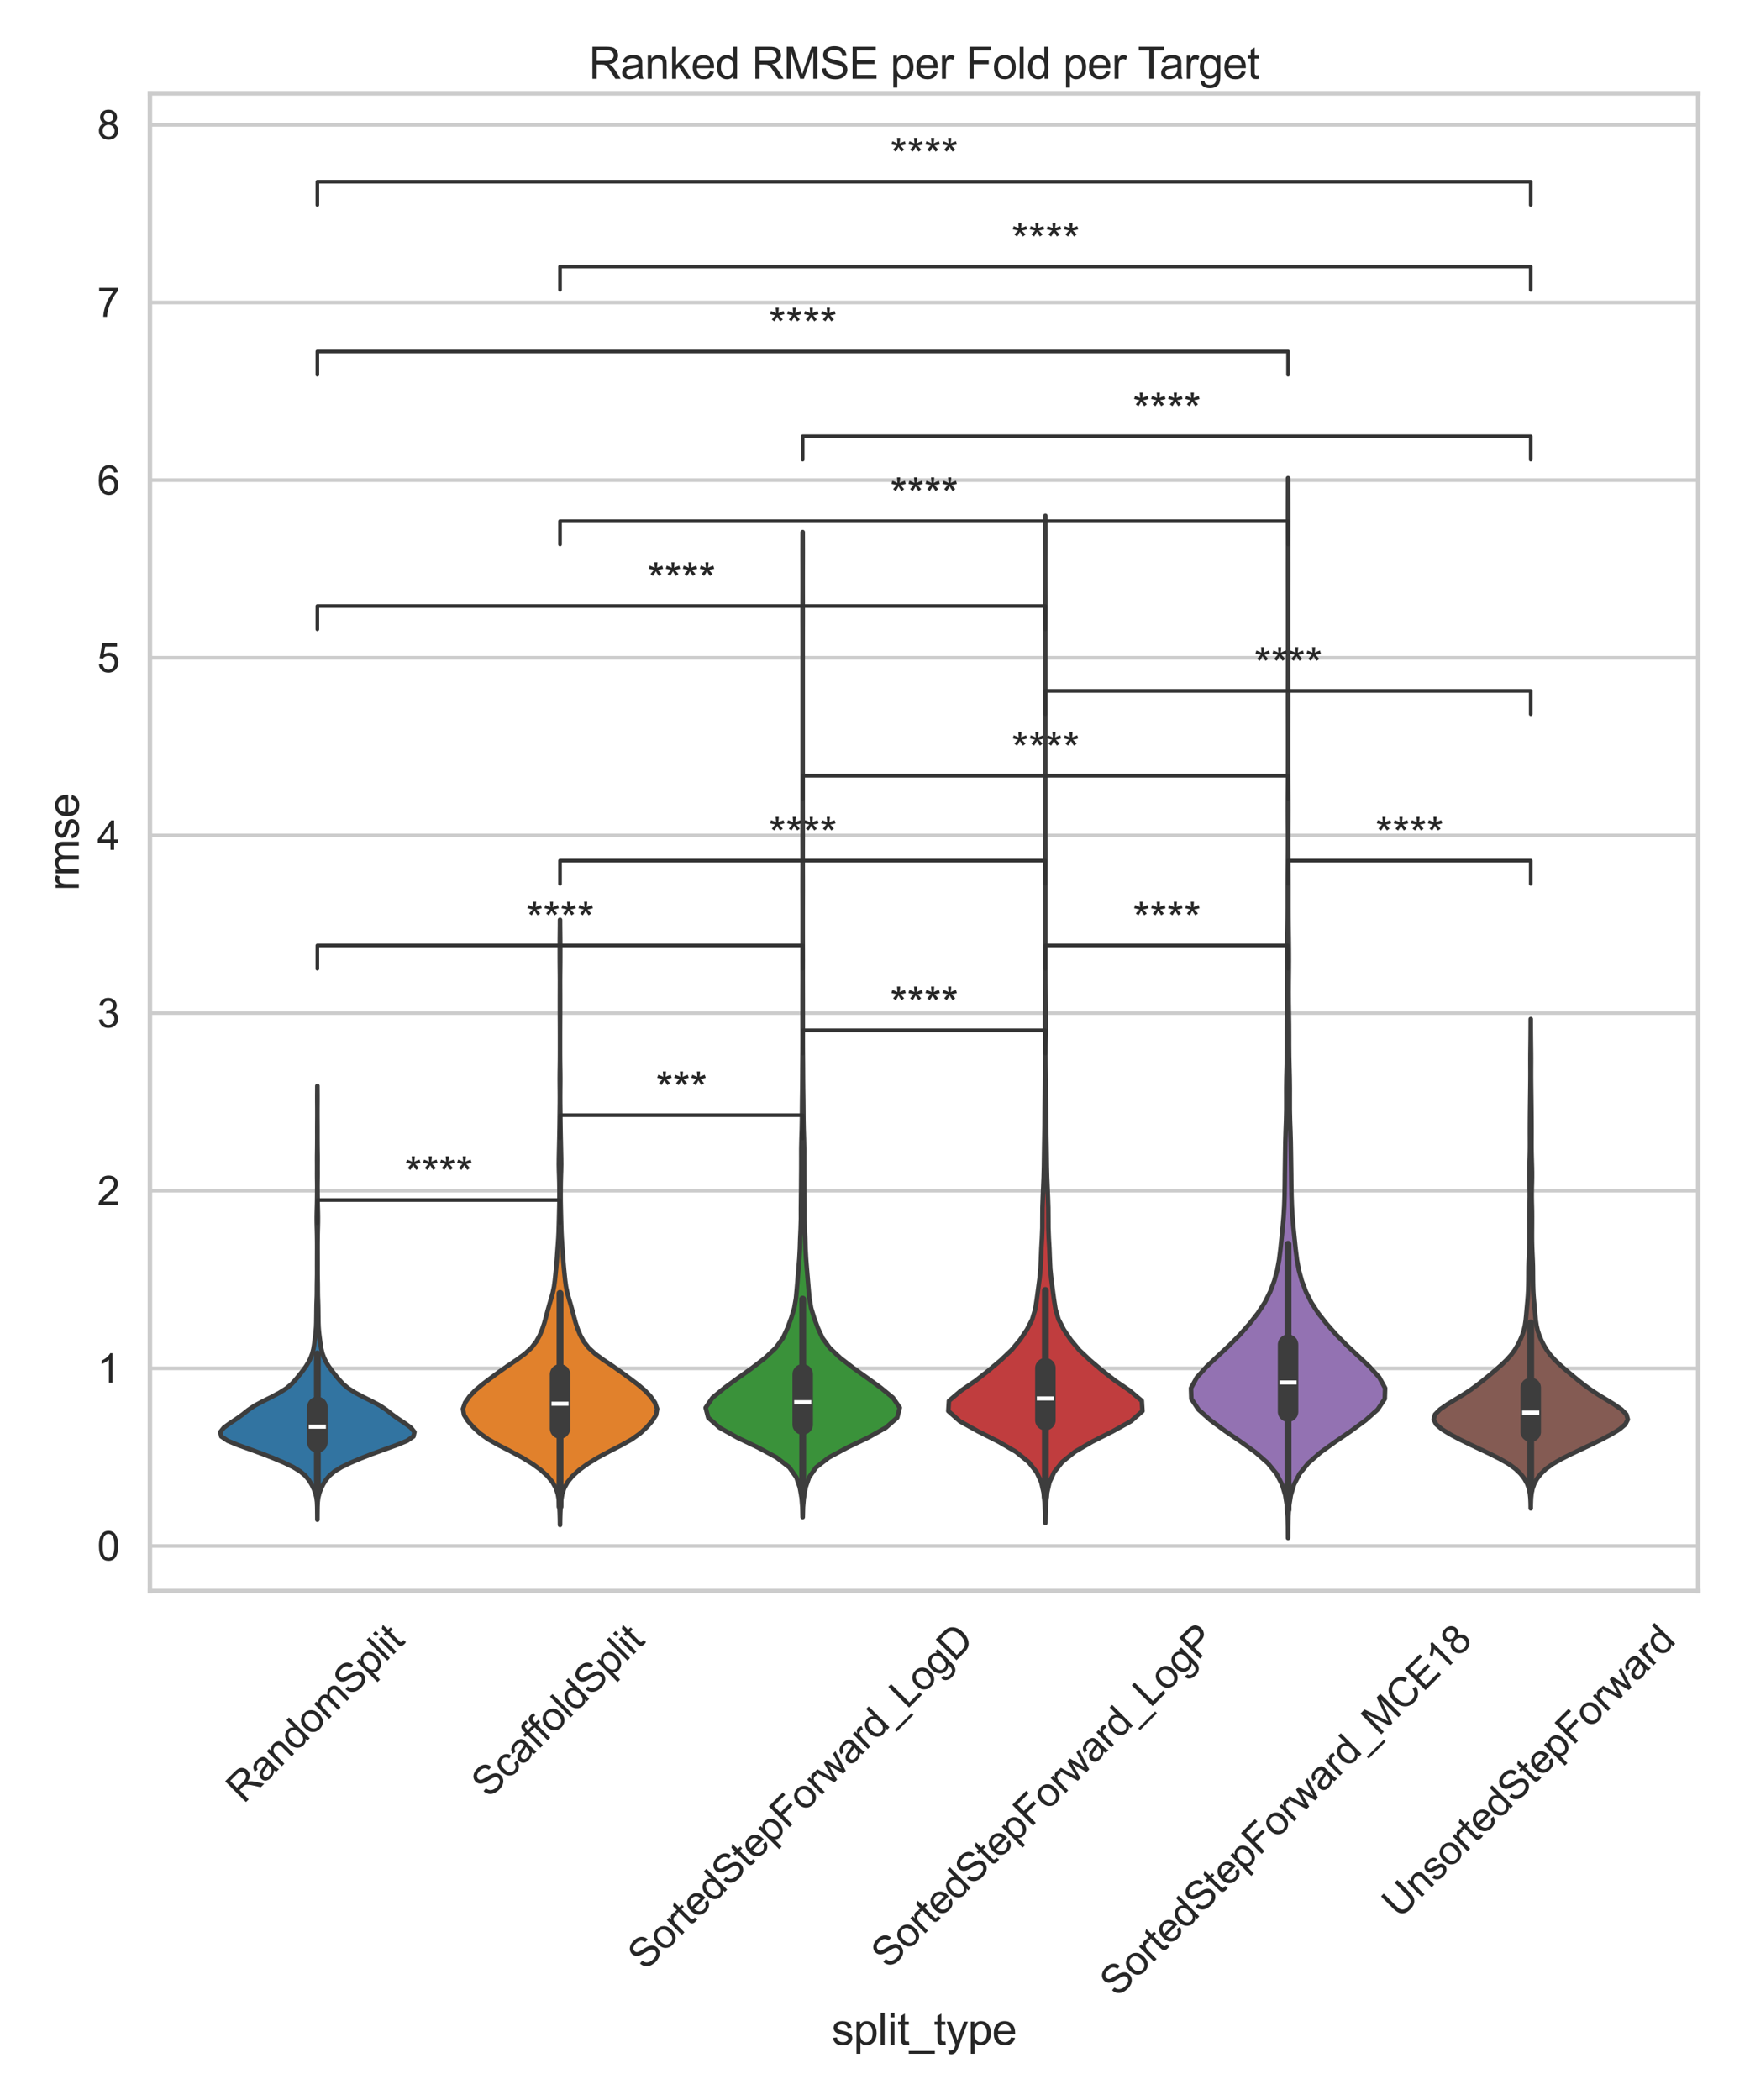<?xml version="1.0" encoding="utf-8" standalone="no"?>
<!DOCTYPE svg PUBLIC "-//W3C//DTD SVG 1.1//EN"
  "http://www.w3.org/Graphics/SVG/1.1/DTD/svg11.dtd">
<svg xmlns:xlink="http://www.w3.org/1999/xlink" width="720pt" height="864pt" viewBox="0 0 720 864" xmlns="http://www.w3.org/2000/svg" version="1.1">
 <defs>
  <style type="text/css">*{stroke-linejoin: round; stroke-linecap: butt}</style>
 </defs>
 <g id="figure_1">
  <g id="patch_1">
   <path d="M 0 864 
L 720 864 
L 720 0 
L 0 0 
z
" style="fill: #ffffff"/>
  </g>
  <g id="axes_1">
   <g id="patch_2">
    <path d="M 61.68 654.581 
L 698.676 654.581 
L 698.676 38.4 
L 61.68 38.4 
z
" style="fill: #ffffff"/>
   </g>
   <g id="matplotlib.axis_1">
    <g id="xtick_1">
     <g id="text_1">
      <!-- RandomSplit -->
      <g style="fill: #262626" transform="translate(100.262 742.367) rotate(-45) scale(0.165 -0.165)">
       <defs>
        <path id="ArialMT-52" d="M 503 0 
L 503 4581 
L 2534 4581 
Q 3147 4581 3465 4457 
Q 3784 4334 3975 4021 
Q 4166 3709 4166 3331 
Q 4166 2844 3850 2509 
Q 3534 2175 2875 2084 
Q 3116 1969 3241 1856 
Q 3506 1613 3744 1247 
L 4541 0 
L 3778 0 
L 3172 953 
Q 2906 1366 2734 1584 
Q 2563 1803 2427 1890 
Q 2291 1978 2150 2013 
Q 2047 2034 1813 2034 
L 1109 2034 
L 1109 0 
L 503 0 
z
M 1109 2559 
L 2413 2559 
Q 2828 2559 3062 2645 
Q 3297 2731 3419 2920 
Q 3541 3109 3541 3331 
Q 3541 3656 3305 3865 
Q 3069 4075 2559 4075 
L 1109 4075 
L 1109 2559 
z
" transform="scale(0.016)"/>
        <path id="ArialMT-61" d="M 2588 409 
Q 2275 144 1986 34 
Q 1697 -75 1366 -75 
Q 819 -75 525 192 
Q 231 459 231 875 
Q 231 1119 342 1320 
Q 453 1522 633 1644 
Q 813 1766 1038 1828 
Q 1203 1872 1538 1913 
Q 2219 1994 2541 2106 
Q 2544 2222 2544 2253 
Q 2544 2597 2384 2738 
Q 2169 2928 1744 2928 
Q 1347 2928 1158 2789 
Q 969 2650 878 2297 
L 328 2372 
Q 403 2725 575 2942 
Q 747 3159 1072 3276 
Q 1397 3394 1825 3394 
Q 2250 3394 2515 3294 
Q 2781 3194 2906 3042 
Q 3031 2891 3081 2659 
Q 3109 2516 3109 2141 
L 3109 1391 
Q 3109 606 3145 398 
Q 3181 191 3288 0 
L 2700 0 
Q 2613 175 2588 409 
z
M 2541 1666 
Q 2234 1541 1622 1453 
Q 1275 1403 1131 1340 
Q 988 1278 909 1158 
Q 831 1038 831 891 
Q 831 666 1001 516 
Q 1172 366 1500 366 
Q 1825 366 2078 508 
Q 2331 650 2450 897 
Q 2541 1088 2541 1459 
L 2541 1666 
z
" transform="scale(0.016)"/>
        <path id="ArialMT-6e" d="M 422 0 
L 422 3319 
L 928 3319 
L 928 2847 
Q 1294 3394 1984 3394 
Q 2284 3394 2536 3286 
Q 2788 3178 2913 3003 
Q 3038 2828 3088 2588 
Q 3119 2431 3119 2041 
L 3119 0 
L 2556 0 
L 2556 2019 
Q 2556 2363 2490 2533 
Q 2425 2703 2258 2804 
Q 2091 2906 1866 2906 
Q 1506 2906 1245 2678 
Q 984 2450 984 1813 
L 984 0 
L 422 0 
z
" transform="scale(0.016)"/>
        <path id="ArialMT-64" d="M 2575 0 
L 2575 419 
Q 2259 -75 1647 -75 
Q 1250 -75 917 144 
Q 584 363 401 755 
Q 219 1147 219 1656 
Q 219 2153 384 2558 
Q 550 2963 881 3178 
Q 1213 3394 1622 3394 
Q 1922 3394 2156 3267 
Q 2391 3141 2538 2938 
L 2538 4581 
L 3097 4581 
L 3097 0 
L 2575 0 
z
M 797 1656 
Q 797 1019 1065 703 
Q 1334 388 1700 388 
Q 2069 388 2326 689 
Q 2584 991 2584 1609 
Q 2584 2291 2321 2609 
Q 2059 2928 1675 2928 
Q 1300 2928 1048 2622 
Q 797 2316 797 1656 
z
" transform="scale(0.016)"/>
        <path id="ArialMT-6f" d="M 213 1659 
Q 213 2581 725 3025 
Q 1153 3394 1769 3394 
Q 2453 3394 2887 2945 
Q 3322 2497 3322 1706 
Q 3322 1066 3130 698 
Q 2938 331 2570 128 
Q 2203 -75 1769 -75 
Q 1072 -75 642 372 
Q 213 819 213 1659 
z
M 791 1659 
Q 791 1022 1069 705 
Q 1347 388 1769 388 
Q 2188 388 2466 706 
Q 2744 1025 2744 1678 
Q 2744 2294 2464 2611 
Q 2184 2928 1769 2928 
Q 1347 2928 1069 2612 
Q 791 2297 791 1659 
z
" transform="scale(0.016)"/>
        <path id="ArialMT-6d" d="M 422 0 
L 422 3319 
L 925 3319 
L 925 2853 
Q 1081 3097 1340 3245 
Q 1600 3394 1931 3394 
Q 2300 3394 2536 3241 
Q 2772 3088 2869 2813 
Q 3263 3394 3894 3394 
Q 4388 3394 4653 3120 
Q 4919 2847 4919 2278 
L 4919 0 
L 4359 0 
L 4359 2091 
Q 4359 2428 4304 2576 
Q 4250 2725 4106 2815 
Q 3963 2906 3769 2906 
Q 3419 2906 3187 2673 
Q 2956 2441 2956 1928 
L 2956 0 
L 2394 0 
L 2394 2156 
Q 2394 2531 2256 2718 
Q 2119 2906 1806 2906 
Q 1569 2906 1367 2781 
Q 1166 2656 1075 2415 
Q 984 2175 984 1722 
L 984 0 
L 422 0 
z
" transform="scale(0.016)"/>
        <path id="ArialMT-53" d="M 288 1472 
L 859 1522 
Q 900 1178 1048 958 
Q 1197 738 1509 602 
Q 1822 466 2213 466 
Q 2559 466 2825 569 
Q 3091 672 3220 851 
Q 3350 1031 3350 1244 
Q 3350 1459 3225 1620 
Q 3100 1781 2813 1891 
Q 2628 1963 1997 2114 
Q 1366 2266 1113 2400 
Q 784 2572 623 2826 
Q 463 3081 463 3397 
Q 463 3744 659 4045 
Q 856 4347 1234 4503 
Q 1613 4659 2075 4659 
Q 2584 4659 2973 4495 
Q 3363 4331 3572 4012 
Q 3781 3694 3797 3291 
L 3216 3247 
Q 3169 3681 2898 3903 
Q 2628 4125 2100 4125 
Q 1550 4125 1298 3923 
Q 1047 3722 1047 3438 
Q 1047 3191 1225 3031 
Q 1400 2872 2139 2705 
Q 2878 2538 3153 2413 
Q 3553 2228 3743 1945 
Q 3934 1663 3934 1294 
Q 3934 928 3725 604 
Q 3516 281 3123 101 
Q 2731 -78 2241 -78 
Q 1619 -78 1198 103 
Q 778 284 539 648 
Q 300 1013 288 1472 
z
" transform="scale(0.016)"/>
        <path id="ArialMT-70" d="M 422 -1272 
L 422 3319 
L 934 3319 
L 934 2888 
Q 1116 3141 1344 3267 
Q 1572 3394 1897 3394 
Q 2322 3394 2647 3175 
Q 2972 2956 3137 2557 
Q 3303 2159 3303 1684 
Q 3303 1175 3120 767 
Q 2938 359 2589 142 
Q 2241 -75 1856 -75 
Q 1575 -75 1351 44 
Q 1128 163 984 344 
L 984 -1272 
L 422 -1272 
z
M 931 1641 
Q 931 1000 1190 694 
Q 1450 388 1819 388 
Q 2194 388 2461 705 
Q 2728 1022 2728 1688 
Q 2728 2322 2467 2637 
Q 2206 2953 1844 2953 
Q 1484 2953 1207 2617 
Q 931 2281 931 1641 
z
" transform="scale(0.016)"/>
        <path id="ArialMT-6c" d="M 409 0 
L 409 4581 
L 972 4581 
L 972 0 
L 409 0 
z
" transform="scale(0.016)"/>
        <path id="ArialMT-69" d="M 425 3934 
L 425 4581 
L 988 4581 
L 988 3934 
L 425 3934 
z
M 425 0 
L 425 3319 
L 988 3319 
L 988 0 
L 425 0 
z
" transform="scale(0.016)"/>
        <path id="ArialMT-74" d="M 1650 503 
L 1731 6 
Q 1494 -44 1306 -44 
Q 1000 -44 831 53 
Q 663 150 594 308 
Q 525 466 525 972 
L 525 2881 
L 113 2881 
L 113 3319 
L 525 3319 
L 525 4141 
L 1084 4478 
L 1084 3319 
L 1650 3319 
L 1650 2881 
L 1084 2881 
L 1084 941 
Q 1084 700 1114 631 
Q 1144 563 1211 522 
Q 1278 481 1403 481 
Q 1497 481 1650 503 
z
" transform="scale(0.016)"/>
       </defs>
       <use xlink:href="#ArialMT-52"/>
       <use xlink:href="#ArialMT-61" transform="translate(72.217 0)"/>
       <use xlink:href="#ArialMT-6e" transform="translate(127.832 0)"/>
       <use xlink:href="#ArialMT-64" transform="translate(183.447 0)"/>
       <use xlink:href="#ArialMT-6f" transform="translate(239.062 0)"/>
       <use xlink:href="#ArialMT-6d" transform="translate(294.678 0)"/>
       <use xlink:href="#ArialMT-53" transform="translate(377.979 0)"/>
       <use xlink:href="#ArialMT-70" transform="translate(444.678 0)"/>
       <use xlink:href="#ArialMT-6c" transform="translate(500.293 0)"/>
       <use xlink:href="#ArialMT-69" transform="translate(522.51 0)"/>
       <use xlink:href="#ArialMT-74" transform="translate(544.727 0)"/>
      </g>
     </g>
    </g>
    <g id="xtick_2">
     <g id="text_2">
      <!-- ScaffoldSplit -->
      <g style="fill: #262626" transform="translate(201.178 740.222) rotate(-45) scale(0.165 -0.165)">
       <defs>
        <path id="ArialMT-63" d="M 2588 1216 
L 3141 1144 
Q 3050 572 2676 248 
Q 2303 -75 1759 -75 
Q 1078 -75 664 370 
Q 250 816 250 1647 
Q 250 2184 428 2587 
Q 606 2991 970 3192 
Q 1334 3394 1763 3394 
Q 2303 3394 2647 3120 
Q 2991 2847 3088 2344 
L 2541 2259 
Q 2463 2594 2264 2762 
Q 2066 2931 1784 2931 
Q 1359 2931 1093 2626 
Q 828 2322 828 1663 
Q 828 994 1084 691 
Q 1341 388 1753 388 
Q 2084 388 2306 591 
Q 2528 794 2588 1216 
z
" transform="scale(0.016)"/>
        <path id="ArialMT-66" d="M 556 0 
L 556 2881 
L 59 2881 
L 59 3319 
L 556 3319 
L 556 3672 
Q 556 4006 616 4169 
Q 697 4388 901 4523 
Q 1106 4659 1475 4659 
Q 1713 4659 2000 4603 
L 1916 4113 
Q 1741 4144 1584 4144 
Q 1328 4144 1222 4034 
Q 1116 3925 1116 3625 
L 1116 3319 
L 1763 3319 
L 1763 2881 
L 1116 2881 
L 1116 0 
L 556 0 
z
" transform="scale(0.016)"/>
       </defs>
       <use xlink:href="#ArialMT-53"/>
       <use xlink:href="#ArialMT-63" transform="translate(66.699 0)"/>
       <use xlink:href="#ArialMT-61" transform="translate(116.699 0)"/>
       <use xlink:href="#ArialMT-66" transform="translate(172.314 0)"/>
       <use xlink:href="#ArialMT-66" transform="translate(198.348 0)"/>
       <use xlink:href="#ArialMT-6f" transform="translate(226.131 0)"/>
       <use xlink:href="#ArialMT-6c" transform="translate(281.746 0)"/>
       <use xlink:href="#ArialMT-64" transform="translate(303.963 0)"/>
       <use xlink:href="#ArialMT-53" transform="translate(359.578 0)"/>
       <use xlink:href="#ArialMT-70" transform="translate(426.277 0)"/>
       <use xlink:href="#ArialMT-6c" transform="translate(481.893 0)"/>
       <use xlink:href="#ArialMT-69" transform="translate(504.109 0)"/>
       <use xlink:href="#ArialMT-74" transform="translate(526.326 0)"/>
      </g>
     </g>
    </g>
    <g id="xtick_3">
     <g id="text_3">
      <!-- SortedStepForward_LogD -->
      <g style="fill: #262626" transform="translate(265.507 811.111) rotate(-45) scale(0.165 -0.165)">
       <defs>
        <path id="ArialMT-72" d="M 416 0 
L 416 3319 
L 922 3319 
L 922 2816 
Q 1116 3169 1280 3281 
Q 1444 3394 1641 3394 
Q 1925 3394 2219 3213 
L 2025 2691 
Q 1819 2813 1613 2813 
Q 1428 2813 1281 2702 
Q 1134 2591 1072 2394 
Q 978 2094 978 1738 
L 978 0 
L 416 0 
z
" transform="scale(0.016)"/>
        <path id="ArialMT-65" d="M 2694 1069 
L 3275 997 
Q 3138 488 2766 206 
Q 2394 -75 1816 -75 
Q 1088 -75 661 373 
Q 234 822 234 1631 
Q 234 2469 665 2931 
Q 1097 3394 1784 3394 
Q 2450 3394 2872 2941 
Q 3294 2488 3294 1666 
Q 3294 1616 3291 1516 
L 816 1516 
Q 847 969 1125 678 
Q 1403 388 1819 388 
Q 2128 388 2347 550 
Q 2566 713 2694 1069 
z
M 847 1978 
L 2700 1978 
Q 2663 2397 2488 2606 
Q 2219 2931 1791 2931 
Q 1403 2931 1139 2672 
Q 875 2413 847 1978 
z
" transform="scale(0.016)"/>
        <path id="ArialMT-46" d="M 525 0 
L 525 4581 
L 3616 4581 
L 3616 4041 
L 1131 4041 
L 1131 2622 
L 3281 2622 
L 3281 2081 
L 1131 2081 
L 1131 0 
L 525 0 
z
" transform="scale(0.016)"/>
        <path id="ArialMT-77" d="M 1034 0 
L 19 3319 
L 600 3319 
L 1128 1403 
L 1325 691 
Q 1338 744 1497 1375 
L 2025 3319 
L 2603 3319 
L 3100 1394 
L 3266 759 
L 3456 1400 
L 4025 3319 
L 4572 3319 
L 3534 0 
L 2950 0 
L 2422 1988 
L 2294 2553 
L 1622 0 
L 1034 0 
z
" transform="scale(0.016)"/>
        <path id="ArialMT-5f" d="M -97 -1272 
L -97 -866 
L 3631 -866 
L 3631 -1272 
L -97 -1272 
z
" transform="scale(0.016)"/>
        <path id="ArialMT-4c" d="M 469 0 
L 469 4581 
L 1075 4581 
L 1075 541 
L 3331 541 
L 3331 0 
L 469 0 
z
" transform="scale(0.016)"/>
        <path id="ArialMT-67" d="M 319 -275 
L 866 -356 
Q 900 -609 1056 -725 
Q 1266 -881 1628 -881 
Q 2019 -881 2231 -725 
Q 2444 -569 2519 -288 
Q 2563 -116 2559 434 
Q 2191 0 1641 0 
Q 956 0 581 494 
Q 206 988 206 1678 
Q 206 2153 378 2554 
Q 550 2956 876 3175 
Q 1203 3394 1644 3394 
Q 2231 3394 2613 2919 
L 2613 3319 
L 3131 3319 
L 3131 450 
Q 3131 -325 2973 -648 
Q 2816 -972 2473 -1159 
Q 2131 -1347 1631 -1347 
Q 1038 -1347 672 -1080 
Q 306 -813 319 -275 
z
M 784 1719 
Q 784 1066 1043 766 
Q 1303 466 1694 466 
Q 2081 466 2343 764 
Q 2606 1063 2606 1700 
Q 2606 2309 2336 2618 
Q 2066 2928 1684 2928 
Q 1309 2928 1046 2623 
Q 784 2319 784 1719 
z
" transform="scale(0.016)"/>
        <path id="ArialMT-44" d="M 494 0 
L 494 4581 
L 2072 4581 
Q 2606 4581 2888 4516 
Q 3281 4425 3559 4188 
Q 3922 3881 4101 3404 
Q 4281 2928 4281 2316 
Q 4281 1794 4159 1391 
Q 4038 988 3847 723 
Q 3656 459 3429 307 
Q 3203 156 2883 78 
Q 2563 0 2147 0 
L 494 0 
z
M 1100 541 
L 2078 541 
Q 2531 541 2789 625 
Q 3047 709 3200 863 
Q 3416 1078 3536 1442 
Q 3656 1806 3656 2325 
Q 3656 3044 3420 3430 
Q 3184 3816 2847 3947 
Q 2603 4041 2063 4041 
L 1100 4041 
L 1100 541 
z
" transform="scale(0.016)"/>
       </defs>
       <use xlink:href="#ArialMT-53"/>
       <use xlink:href="#ArialMT-6f" transform="translate(66.699 0)"/>
       <use xlink:href="#ArialMT-72" transform="translate(122.314 0)"/>
       <use xlink:href="#ArialMT-74" transform="translate(155.615 0)"/>
       <use xlink:href="#ArialMT-65" transform="translate(183.398 0)"/>
       <use xlink:href="#ArialMT-64" transform="translate(239.014 0)"/>
       <use xlink:href="#ArialMT-53" transform="translate(294.629 0)"/>
       <use xlink:href="#ArialMT-74" transform="translate(361.328 0)"/>
       <use xlink:href="#ArialMT-65" transform="translate(389.111 0)"/>
       <use xlink:href="#ArialMT-70" transform="translate(444.727 0)"/>
       <use xlink:href="#ArialMT-46" transform="translate(500.342 0)"/>
       <use xlink:href="#ArialMT-6f" transform="translate(561.426 0)"/>
       <use xlink:href="#ArialMT-72" transform="translate(617.041 0)"/>
       <use xlink:href="#ArialMT-77" transform="translate(650.342 0)"/>
       <use xlink:href="#ArialMT-61" transform="translate(722.559 0)"/>
       <use xlink:href="#ArialMT-72" transform="translate(778.174 0)"/>
       <use xlink:href="#ArialMT-64" transform="translate(811.475 0)"/>
       <use xlink:href="#ArialMT-5f" transform="translate(867.09 0)"/>
       <use xlink:href="#ArialMT-4c" transform="translate(922.705 0)"/>
       <use xlink:href="#ArialMT-6f" transform="translate(978.32 0)"/>
       <use xlink:href="#ArialMT-67" transform="translate(1033.936 0)"/>
       <use xlink:href="#ArialMT-44" transform="translate(1089.551 0)"/>
      </g>
     </g>
    </g>
    <g id="xtick_4">
     <g id="text_4">
      <!-- SortedStepForward_LogP -->
      <g style="fill: #262626" transform="translate(365.672 810.468) rotate(-45) scale(0.165 -0.165)">
       <defs>
        <path id="ArialMT-50" d="M 494 0 
L 494 4581 
L 2222 4581 
Q 2678 4581 2919 4538 
Q 3256 4481 3484 4323 
Q 3713 4166 3852 3881 
Q 3991 3597 3991 3256 
Q 3991 2672 3619 2267 
Q 3247 1863 2275 1863 
L 1100 1863 
L 1100 0 
L 494 0 
z
M 1100 2403 
L 2284 2403 
Q 2872 2403 3119 2622 
Q 3366 2841 3366 3238 
Q 3366 3525 3220 3729 
Q 3075 3934 2838 4000 
Q 2684 4041 2272 4041 
L 1100 4041 
L 1100 2403 
z
" transform="scale(0.016)"/>
       </defs>
       <use xlink:href="#ArialMT-53"/>
       <use xlink:href="#ArialMT-6f" transform="translate(66.699 0)"/>
       <use xlink:href="#ArialMT-72" transform="translate(122.314 0)"/>
       <use xlink:href="#ArialMT-74" transform="translate(155.615 0)"/>
       <use xlink:href="#ArialMT-65" transform="translate(183.398 0)"/>
       <use xlink:href="#ArialMT-64" transform="translate(239.014 0)"/>
       <use xlink:href="#ArialMT-53" transform="translate(294.629 0)"/>
       <use xlink:href="#ArialMT-74" transform="translate(361.328 0)"/>
       <use xlink:href="#ArialMT-65" transform="translate(389.111 0)"/>
       <use xlink:href="#ArialMT-70" transform="translate(444.727 0)"/>
       <use xlink:href="#ArialMT-46" transform="translate(500.342 0)"/>
       <use xlink:href="#ArialMT-6f" transform="translate(561.426 0)"/>
       <use xlink:href="#ArialMT-72" transform="translate(617.041 0)"/>
       <use xlink:href="#ArialMT-77" transform="translate(650.342 0)"/>
       <use xlink:href="#ArialMT-61" transform="translate(722.559 0)"/>
       <use xlink:href="#ArialMT-72" transform="translate(778.174 0)"/>
       <use xlink:href="#ArialMT-64" transform="translate(811.475 0)"/>
       <use xlink:href="#ArialMT-5f" transform="translate(867.09 0)"/>
       <use xlink:href="#ArialMT-4c" transform="translate(922.705 0)"/>
       <use xlink:href="#ArialMT-6f" transform="translate(978.32 0)"/>
       <use xlink:href="#ArialMT-67" transform="translate(1033.936 0)"/>
       <use xlink:href="#ArialMT-50" transform="translate(1089.551 0)"/>
      </g>
     </g>
    </g>
    <g id="xtick_5">
     <g id="text_5">
      <!-- SortedStepForward_MCE18 -->
      <g style="fill: #262626" transform="translate(459.755 822.124) rotate(-45) scale(0.165 -0.165)">
       <defs>
        <path id="ArialMT-4d" d="M 475 0 
L 475 4581 
L 1388 4581 
L 2472 1338 
Q 2622 884 2691 659 
Q 2769 909 2934 1394 
L 4031 4581 
L 4847 4581 
L 4847 0 
L 4263 0 
L 4263 3834 
L 2931 0 
L 2384 0 
L 1059 3900 
L 1059 0 
L 475 0 
z
" transform="scale(0.016)"/>
        <path id="ArialMT-43" d="M 3763 1606 
L 4369 1453 
Q 4178 706 3683 314 
Q 3188 -78 2472 -78 
Q 1731 -78 1267 223 
Q 803 525 561 1097 
Q 319 1669 319 2325 
Q 319 3041 592 3573 
Q 866 4106 1370 4382 
Q 1875 4659 2481 4659 
Q 3169 4659 3637 4309 
Q 4106 3959 4291 3325 
L 3694 3184 
Q 3534 3684 3231 3912 
Q 2928 4141 2469 4141 
Q 1941 4141 1586 3887 
Q 1231 3634 1087 3207 
Q 944 2781 944 2328 
Q 944 1744 1114 1308 
Q 1284 872 1643 656 
Q 2003 441 2422 441 
Q 2931 441 3284 734 
Q 3638 1028 3763 1606 
z
" transform="scale(0.016)"/>
        <path id="ArialMT-45" d="M 506 0 
L 506 4581 
L 3819 4581 
L 3819 4041 
L 1113 4041 
L 1113 2638 
L 3647 2638 
L 3647 2100 
L 1113 2100 
L 1113 541 
L 3925 541 
L 3925 0 
L 506 0 
z
" transform="scale(0.016)"/>
        <path id="ArialMT-31" d="M 2384 0 
L 1822 0 
L 1822 3584 
Q 1619 3391 1289 3197 
Q 959 3003 697 2906 
L 697 3450 
Q 1169 3672 1522 3987 
Q 1875 4303 2022 4600 
L 2384 4600 
L 2384 0 
z
" transform="scale(0.016)"/>
        <path id="ArialMT-38" d="M 1131 2484 
Q 781 2613 612 2850 
Q 444 3088 444 3419 
Q 444 3919 803 4259 
Q 1163 4600 1759 4600 
Q 2359 4600 2725 4251 
Q 3091 3903 3091 3403 
Q 3091 3084 2923 2848 
Q 2756 2613 2416 2484 
Q 2838 2347 3058 2040 
Q 3278 1734 3278 1309 
Q 3278 722 2862 322 
Q 2447 -78 1769 -78 
Q 1091 -78 675 323 
Q 259 725 259 1325 
Q 259 1772 486 2073 
Q 713 2375 1131 2484 
z
M 1019 3438 
Q 1019 3113 1228 2906 
Q 1438 2700 1772 2700 
Q 2097 2700 2305 2904 
Q 2513 3109 2513 3406 
Q 2513 3716 2298 3927 
Q 2084 4138 1766 4138 
Q 1444 4138 1231 3931 
Q 1019 3725 1019 3438 
z
M 838 1322 
Q 838 1081 952 856 
Q 1066 631 1291 507 
Q 1516 384 1775 384 
Q 2178 384 2440 643 
Q 2703 903 2703 1303 
Q 2703 1709 2433 1975 
Q 2163 2241 1756 2241 
Q 1359 2241 1098 1978 
Q 838 1716 838 1322 
z
" transform="scale(0.016)"/>
       </defs>
       <use xlink:href="#ArialMT-53"/>
       <use xlink:href="#ArialMT-6f" transform="translate(66.699 0)"/>
       <use xlink:href="#ArialMT-72" transform="translate(122.314 0)"/>
       <use xlink:href="#ArialMT-74" transform="translate(155.615 0)"/>
       <use xlink:href="#ArialMT-65" transform="translate(183.398 0)"/>
       <use xlink:href="#ArialMT-64" transform="translate(239.014 0)"/>
       <use xlink:href="#ArialMT-53" transform="translate(294.629 0)"/>
       <use xlink:href="#ArialMT-74" transform="translate(361.328 0)"/>
       <use xlink:href="#ArialMT-65" transform="translate(389.111 0)"/>
       <use xlink:href="#ArialMT-70" transform="translate(444.727 0)"/>
       <use xlink:href="#ArialMT-46" transform="translate(500.342 0)"/>
       <use xlink:href="#ArialMT-6f" transform="translate(561.426 0)"/>
       <use xlink:href="#ArialMT-72" transform="translate(617.041 0)"/>
       <use xlink:href="#ArialMT-77" transform="translate(650.342 0)"/>
       <use xlink:href="#ArialMT-61" transform="translate(722.559 0)"/>
       <use xlink:href="#ArialMT-72" transform="translate(778.174 0)"/>
       <use xlink:href="#ArialMT-64" transform="translate(811.475 0)"/>
       <use xlink:href="#ArialMT-5f" transform="translate(867.09 0)"/>
       <use xlink:href="#ArialMT-4d" transform="translate(922.705 0)"/>
       <use xlink:href="#ArialMT-43" transform="translate(1006.006 0)"/>
       <use xlink:href="#ArialMT-45" transform="translate(1078.223 0)"/>
       <use xlink:href="#ArialMT-31" transform="translate(1144.922 0)"/>
       <use xlink:href="#ArialMT-38" transform="translate(1200.537 0)"/>
      </g>
     </g>
    </g>
    <g id="xtick_6">
     <g id="text_6">
      <!-- UnsortedStepForward -->
      <g style="fill: #262626" transform="translate(575.81 789.698) rotate(-45) scale(0.165 -0.165)">
       <defs>
        <path id="ArialMT-55" d="M 3500 4581 
L 4106 4581 
L 4106 1934 
Q 4106 1244 3950 837 
Q 3794 431 3386 176 
Q 2978 -78 2316 -78 
Q 1672 -78 1262 144 
Q 853 366 678 786 
Q 503 1206 503 1934 
L 503 4581 
L 1109 4581 
L 1109 1938 
Q 1109 1341 1220 1058 
Q 1331 775 1601 622 
Q 1872 469 2263 469 
Q 2931 469 3215 772 
Q 3500 1075 3500 1938 
L 3500 4581 
z
" transform="scale(0.016)"/>
        <path id="ArialMT-73" d="M 197 991 
L 753 1078 
Q 800 744 1014 566 
Q 1228 388 1613 388 
Q 2000 388 2187 545 
Q 2375 703 2375 916 
Q 2375 1106 2209 1216 
Q 2094 1291 1634 1406 
Q 1016 1563 777 1677 
Q 538 1791 414 1992 
Q 291 2194 291 2438 
Q 291 2659 392 2848 
Q 494 3038 669 3163 
Q 800 3259 1026 3326 
Q 1253 3394 1513 3394 
Q 1903 3394 2198 3281 
Q 2494 3169 2634 2976 
Q 2775 2784 2828 2463 
L 2278 2388 
Q 2241 2644 2061 2787 
Q 1881 2931 1553 2931 
Q 1166 2931 1000 2803 
Q 834 2675 834 2503 
Q 834 2394 903 2306 
Q 972 2216 1119 2156 
Q 1203 2125 1616 2013 
Q 2213 1853 2448 1751 
Q 2684 1650 2818 1456 
Q 2953 1263 2953 975 
Q 2953 694 2789 445 
Q 2625 197 2315 61 
Q 2006 -75 1616 -75 
Q 969 -75 630 194 
Q 291 463 197 991 
z
" transform="scale(0.016)"/>
       </defs>
       <use xlink:href="#ArialMT-55"/>
       <use xlink:href="#ArialMT-6e" transform="translate(72.217 0)"/>
       <use xlink:href="#ArialMT-73" transform="translate(127.832 0)"/>
       <use xlink:href="#ArialMT-6f" transform="translate(177.832 0)"/>
       <use xlink:href="#ArialMT-72" transform="translate(233.447 0)"/>
       <use xlink:href="#ArialMT-74" transform="translate(266.748 0)"/>
       <use xlink:href="#ArialMT-65" transform="translate(294.531 0)"/>
       <use xlink:href="#ArialMT-64" transform="translate(350.146 0)"/>
       <use xlink:href="#ArialMT-53" transform="translate(405.762 0)"/>
       <use xlink:href="#ArialMT-74" transform="translate(472.461 0)"/>
       <use xlink:href="#ArialMT-65" transform="translate(500.244 0)"/>
       <use xlink:href="#ArialMT-70" transform="translate(555.859 0)"/>
       <use xlink:href="#ArialMT-46" transform="translate(611.475 0)"/>
       <use xlink:href="#ArialMT-6f" transform="translate(672.559 0)"/>
       <use xlink:href="#ArialMT-72" transform="translate(728.174 0)"/>
       <use xlink:href="#ArialMT-77" transform="translate(761.475 0)"/>
       <use xlink:href="#ArialMT-61" transform="translate(833.691 0)"/>
       <use xlink:href="#ArialMT-72" transform="translate(889.307 0)"/>
       <use xlink:href="#ArialMT-64" transform="translate(922.607 0)"/>
      </g>
     </g>
    </g>
    <g id="text_7">
     <!-- split_type -->
     <g style="fill: #262626" transform="translate(342.159 841.327) scale(0.18 -0.18)">
      <defs>
       <path id="ArialMT-79" d="M 397 -1278 
L 334 -750 
Q 519 -800 656 -800 
Q 844 -800 956 -737 
Q 1069 -675 1141 -563 
Q 1194 -478 1313 -144 
Q 1328 -97 1363 -6 
L 103 3319 
L 709 3319 
L 1400 1397 
Q 1534 1031 1641 628 
Q 1738 1016 1872 1384 
L 2581 3319 
L 3144 3319 
L 1881 -56 
Q 1678 -603 1566 -809 
Q 1416 -1088 1222 -1217 
Q 1028 -1347 759 -1347 
Q 597 -1347 397 -1278 
z
" transform="scale(0.016)"/>
      </defs>
      <use xlink:href="#ArialMT-73"/>
      <use xlink:href="#ArialMT-70" transform="translate(50 0)"/>
      <use xlink:href="#ArialMT-6c" transform="translate(105.615 0)"/>
      <use xlink:href="#ArialMT-69" transform="translate(127.832 0)"/>
      <use xlink:href="#ArialMT-74" transform="translate(150.049 0)"/>
      <use xlink:href="#ArialMT-5f" transform="translate(177.832 0)"/>
      <use xlink:href="#ArialMT-74" transform="translate(233.447 0)"/>
      <use xlink:href="#ArialMT-79" transform="translate(261.23 0)"/>
      <use xlink:href="#ArialMT-70" transform="translate(311.23 0)"/>
      <use xlink:href="#ArialMT-65" transform="translate(366.846 0)"/>
     </g>
    </g>
   </g>
   <g id="matplotlib.axis_2">
    <g id="ytick_1">
     <g id="line2d_1">
      <path d="M 61.68 636.072 
L 698.676 636.072 
" clip-path="url(#p08ce1af9b0)" style="fill: none; stroke: #cccccc; stroke-width: 1.5; stroke-linecap: round"/>
     </g>
     <g id="text_8">
      <!-- 0 -->
      <g style="fill: #262626" transform="translate(40.004 641.977) scale(0.165 -0.165)">
       <defs>
        <path id="ArialMT-30" d="M 266 2259 
Q 266 3072 433 3567 
Q 600 4063 929 4331 
Q 1259 4600 1759 4600 
Q 2128 4600 2406 4451 
Q 2684 4303 2865 4023 
Q 3047 3744 3150 3342 
Q 3253 2941 3253 2259 
Q 3253 1453 3087 958 
Q 2922 463 2592 192 
Q 2263 -78 1759 -78 
Q 1097 -78 719 397 
Q 266 969 266 2259 
z
M 844 2259 
Q 844 1131 1108 757 
Q 1372 384 1759 384 
Q 2147 384 2411 759 
Q 2675 1134 2675 2259 
Q 2675 3391 2411 3762 
Q 2147 4134 1753 4134 
Q 1366 4134 1134 3806 
Q 844 3388 844 2259 
z
" transform="scale(0.016)"/>
       </defs>
       <use xlink:href="#ArialMT-30"/>
      </g>
     </g>
    </g>
    <g id="ytick_2">
     <g id="line2d_2">
      <path d="M 61.68 562.983 
L 698.676 562.983 
" clip-path="url(#p08ce1af9b0)" style="fill: none; stroke: #cccccc; stroke-width: 1.5; stroke-linecap: round"/>
     </g>
     <g id="text_9">
      <!-- 1 -->
      <g style="fill: #262626" transform="translate(40.004 568.889) scale(0.165 -0.165)">
       <use xlink:href="#ArialMT-31"/>
      </g>
     </g>
    </g>
    <g id="ytick_3">
     <g id="line2d_3">
      <path d="M 61.68 489.895 
L 698.676 489.895 
" clip-path="url(#p08ce1af9b0)" style="fill: none; stroke: #cccccc; stroke-width: 1.5; stroke-linecap: round"/>
     </g>
     <g id="text_10">
      <!-- 2 -->
      <g style="fill: #262626" transform="translate(40.004 495.8) scale(0.165 -0.165)">
       <defs>
        <path id="ArialMT-32" d="M 3222 541 
L 3222 0 
L 194 0 
Q 188 203 259 391 
Q 375 700 629 1000 
Q 884 1300 1366 1694 
Q 2113 2306 2375 2664 
Q 2638 3022 2638 3341 
Q 2638 3675 2398 3904 
Q 2159 4134 1775 4134 
Q 1369 4134 1125 3890 
Q 881 3647 878 3216 
L 300 3275 
Q 359 3922 746 4261 
Q 1134 4600 1788 4600 
Q 2447 4600 2831 4234 
Q 3216 3869 3216 3328 
Q 3216 3053 3103 2787 
Q 2991 2522 2730 2228 
Q 2469 1934 1863 1422 
Q 1356 997 1212 845 
Q 1069 694 975 541 
L 3222 541 
z
" transform="scale(0.016)"/>
       </defs>
       <use xlink:href="#ArialMT-32"/>
      </g>
     </g>
    </g>
    <g id="ytick_4">
     <g id="line2d_4">
      <path d="M 61.68 416.807 
L 698.676 416.807 
" clip-path="url(#p08ce1af9b0)" style="fill: none; stroke: #cccccc; stroke-width: 1.5; stroke-linecap: round"/>
     </g>
     <g id="text_11">
      <!-- 3 -->
      <g style="fill: #262626" transform="translate(40.004 422.712) scale(0.165 -0.165)">
       <defs>
        <path id="ArialMT-33" d="M 269 1209 
L 831 1284 
Q 928 806 1161 595 
Q 1394 384 1728 384 
Q 2125 384 2398 659 
Q 2672 934 2672 1341 
Q 2672 1728 2419 1979 
Q 2166 2231 1775 2231 
Q 1616 2231 1378 2169 
L 1441 2663 
Q 1497 2656 1531 2656 
Q 1891 2656 2178 2843 
Q 2466 3031 2466 3422 
Q 2466 3731 2256 3934 
Q 2047 4138 1716 4138 
Q 1388 4138 1169 3931 
Q 950 3725 888 3313 
L 325 3413 
Q 428 3978 793 4289 
Q 1159 4600 1703 4600 
Q 2078 4600 2393 4439 
Q 2709 4278 2876 4000 
Q 3044 3722 3044 3409 
Q 3044 3113 2884 2869 
Q 2725 2625 2413 2481 
Q 2819 2388 3044 2092 
Q 3269 1797 3269 1353 
Q 3269 753 2831 336 
Q 2394 -81 1725 -81 
Q 1122 -81 723 278 
Q 325 638 269 1209 
z
" transform="scale(0.016)"/>
       </defs>
       <use xlink:href="#ArialMT-33"/>
      </g>
     </g>
    </g>
    <g id="ytick_5">
     <g id="line2d_5">
      <path d="M 61.68 343.718 
L 698.676 343.718 
" clip-path="url(#p08ce1af9b0)" style="fill: none; stroke: #cccccc; stroke-width: 1.5; stroke-linecap: round"/>
     </g>
     <g id="text_12">
      <!-- 4 -->
      <g style="fill: #262626" transform="translate(40.004 349.624) scale(0.165 -0.165)">
       <defs>
        <path id="ArialMT-34" d="M 2069 0 
L 2069 1097 
L 81 1097 
L 81 1613 
L 2172 4581 
L 2631 4581 
L 2631 1613 
L 3250 1613 
L 3250 1097 
L 2631 1097 
L 2631 0 
L 2069 0 
z
M 2069 1613 
L 2069 3678 
L 634 1613 
L 2069 1613 
z
" transform="scale(0.016)"/>
       </defs>
       <use xlink:href="#ArialMT-34"/>
      </g>
     </g>
    </g>
    <g id="ytick_6">
     <g id="line2d_6">
      <path d="M 61.68 270.63 
L 698.676 270.63 
" clip-path="url(#p08ce1af9b0)" style="fill: none; stroke: #cccccc; stroke-width: 1.5; stroke-linecap: round"/>
     </g>
     <g id="text_13">
      <!-- 5 -->
      <g style="fill: #262626" transform="translate(40.004 276.535) scale(0.165 -0.165)">
       <defs>
        <path id="ArialMT-35" d="M 266 1200 
L 856 1250 
Q 922 819 1161 601 
Q 1400 384 1738 384 
Q 2144 384 2425 690 
Q 2706 997 2706 1503 
Q 2706 1984 2436 2262 
Q 2166 2541 1728 2541 
Q 1456 2541 1237 2417 
Q 1019 2294 894 2097 
L 366 2166 
L 809 4519 
L 3088 4519 
L 3088 3981 
L 1259 3981 
L 1013 2750 
Q 1425 3038 1878 3038 
Q 2478 3038 2890 2622 
Q 3303 2206 3303 1553 
Q 3303 931 2941 478 
Q 2500 -78 1738 -78 
Q 1113 -78 717 272 
Q 322 622 266 1200 
z
" transform="scale(0.016)"/>
       </defs>
       <use xlink:href="#ArialMT-35"/>
      </g>
     </g>
    </g>
    <g id="ytick_7">
     <g id="line2d_7">
      <path d="M 61.68 197.542 
L 698.676 197.542 
" clip-path="url(#p08ce1af9b0)" style="fill: none; stroke: #cccccc; stroke-width: 1.5; stroke-linecap: round"/>
     </g>
     <g id="text_14">
      <!-- 6 -->
      <g style="fill: #262626" transform="translate(40.004 203.447) scale(0.165 -0.165)">
       <defs>
        <path id="ArialMT-36" d="M 3184 3459 
L 2625 3416 
Q 2550 3747 2413 3897 
Q 2184 4138 1850 4138 
Q 1581 4138 1378 3988 
Q 1113 3794 959 3422 
Q 806 3050 800 2363 
Q 1003 2672 1297 2822 
Q 1591 2972 1913 2972 
Q 2475 2972 2870 2558 
Q 3266 2144 3266 1488 
Q 3266 1056 3080 686 
Q 2894 316 2569 119 
Q 2244 -78 1831 -78 
Q 1128 -78 684 439 
Q 241 956 241 2144 
Q 241 3472 731 4075 
Q 1159 4600 1884 4600 
Q 2425 4600 2770 4297 
Q 3116 3994 3184 3459 
z
M 888 1484 
Q 888 1194 1011 928 
Q 1134 663 1356 523 
Q 1578 384 1822 384 
Q 2178 384 2434 671 
Q 2691 959 2691 1453 
Q 2691 1928 2437 2201 
Q 2184 2475 1800 2475 
Q 1419 2475 1153 2201 
Q 888 1928 888 1484 
z
" transform="scale(0.016)"/>
       </defs>
       <use xlink:href="#ArialMT-36"/>
      </g>
     </g>
    </g>
    <g id="ytick_8">
     <g id="line2d_8">
      <path d="M 61.68 124.453 
L 698.676 124.453 
" clip-path="url(#p08ce1af9b0)" style="fill: none; stroke: #cccccc; stroke-width: 1.5; stroke-linecap: round"/>
     </g>
     <g id="text_15">
      <!-- 7 -->
      <g style="fill: #262626" transform="translate(40.004 130.358) scale(0.165 -0.165)">
       <defs>
        <path id="ArialMT-37" d="M 303 3981 
L 303 4522 
L 3269 4522 
L 3269 4084 
Q 2831 3619 2401 2847 
Q 1972 2075 1738 1259 
Q 1569 684 1522 0 
L 944 0 
Q 953 541 1156 1306 
Q 1359 2072 1739 2783 
Q 2119 3494 2547 3981 
L 303 3981 
z
" transform="scale(0.016)"/>
       </defs>
       <use xlink:href="#ArialMT-37"/>
      </g>
     </g>
    </g>
    <g id="ytick_9">
     <g id="line2d_9">
      <path d="M 61.68 51.365 
L 698.676 51.365 
" clip-path="url(#p08ce1af9b0)" style="fill: none; stroke: #cccccc; stroke-width: 1.5; stroke-linecap: round"/>
     </g>
     <g id="text_16">
      <!-- 8 -->
      <g style="fill: #262626" transform="translate(40.004 57.27) scale(0.165 -0.165)">
       <use xlink:href="#ArialMT-38"/>
      </g>
     </g>
    </g>
    <g id="text_17">
     <!-- rmse -->
     <g style="fill: #262626" transform="translate(32.427 366.489) rotate(-90) scale(0.18 -0.18)">
      <use xlink:href="#ArialMT-72"/>
      <use xlink:href="#ArialMT-6d" transform="translate(33.301 0)"/>
      <use xlink:href="#ArialMT-73" transform="translate(116.602 0)"/>
      <use xlink:href="#ArialMT-65" transform="translate(166.602 0)"/>
     </g>
    </g>
   </g>
   <g id="FillBetweenPolyCollection_1">
    <defs>
     <path id="mc5572a13f4" d="M 130.576 -238.756 
L 130.567 -238.756 
L 130.557 -240.559 
L 130.54 -242.362 
L 130.515 -244.164 
L 130.438 -245.967 
L 130.218 -247.77 
L 129.781 -249.572 
L 129.12 -251.375 
L 128.252 -253.178 
L 127.152 -254.98 
L 125.687 -256.783 
L 123.585 -258.586 
L 120.628 -260.388 
L 116.906 -262.191 
L 112.662 -263.994 
L 108.053 -265.796 
L 103.121 -267.599 
L 98.083 -269.401 
L 93.707 -271.204 
L 91.046 -273.007 
L 90.634 -274.809 
L 92.093 -276.612 
L 94.542 -278.415 
L 97.269 -280.217 
L 99.791 -282.02 
L 102.043 -283.823 
L 104.682 -285.625 
L 108.065 -287.428 
L 111.698 -289.231 
L 115.071 -291.033 
L 117.91 -292.836 
L 120.045 -294.639 
L 121.682 -296.441 
L 123.159 -298.244 
L 124.581 -300.047 
L 125.885 -301.849 
L 126.991 -303.652 
L 127.875 -305.455 
L 128.53 -307.257 
L 128.966 -309.06 
L 129.258 -310.863 
L 129.499 -312.665 
L 129.735 -314.468 
L 129.939 -316.271 
L 130.073 -318.073 
L 130.138 -319.876 
L 130.165 -321.678 
L 130.188 -323.481 
L 130.207 -325.284 
L 130.237 -327.086 
L 130.299 -328.889 
L 130.363 -330.692 
L 130.39 -332.494 
L 130.395 -334.297 
L 130.414 -336.1 
L 130.448 -337.902 
L 130.472 -339.705 
L 130.474 -341.508 
L 130.471 -343.31 
L 130.474 -345.113 
L 130.478 -346.916 
L 130.482 -348.718 
L 130.488 -350.521 
L 130.485 -352.324 
L 130.47 -354.126 
L 130.446 -355.929 
L 130.408 -357.732 
L 130.36 -359.534 
L 130.323 -361.337 
L 130.317 -363.14 
L 130.343 -364.942 
L 130.387 -366.745 
L 130.435 -368.547 
L 130.47 -370.35 
L 130.488 -372.153 
L 130.505 -373.955 
L 130.519 -375.758 
L 130.507 -377.561 
L 130.48 -379.363 
L 130.471 -381.166 
L 130.479 -382.969 
L 130.477 -384.771 
L 130.466 -386.574 
L 130.472 -388.377 
L 130.497 -390.179 
L 130.52 -391.982 
L 130.533 -393.785 
L 130.543 -395.587 
L 130.543 -397.39 
L 130.539 -399.193 
L 130.544 -400.995 
L 130.557 -402.798 
L 130.567 -404.601 
L 130.569 -406.403 
L 130.564 -408.206 
L 130.552 -410.009 
L 130.541 -411.811 
L 130.544 -413.614 
L 130.557 -415.417 
L 130.567 -417.219 
L 130.576 -417.219 
L 130.576 -417.219 
L 130.586 -415.417 
L 130.599 -413.614 
L 130.602 -411.811 
L 130.591 -410.009 
L 130.579 -408.206 
L 130.574 -406.403 
L 130.576 -404.601 
L 130.585 -402.798 
L 130.599 -400.995 
L 130.604 -399.193 
L 130.6 -397.39 
L 130.6 -395.587 
L 130.61 -393.785 
L 130.623 -391.982 
L 130.646 -390.179 
L 130.671 -388.377 
L 130.677 -386.574 
L 130.666 -384.771 
L 130.664 -382.969 
L 130.672 -381.166 
L 130.663 -379.363 
L 130.636 -377.561 
L 130.624 -375.758 
L 130.638 -373.955 
L 130.655 -372.153 
L 130.673 -370.35 
L 130.707 -368.547 
L 130.756 -366.745 
L 130.8 -364.942 
L 130.826 -363.14 
L 130.82 -361.337 
L 130.783 -359.534 
L 130.735 -357.732 
L 130.697 -355.929 
L 130.673 -354.126 
L 130.658 -352.324 
L 130.655 -350.521 
L 130.661 -348.718 
L 130.665 -346.916 
L 130.669 -345.113 
L 130.672 -343.31 
L 130.668 -341.508 
L 130.671 -339.705 
L 130.695 -337.902 
L 130.729 -336.1 
L 130.748 -334.297 
L 130.752 -332.494 
L 130.779 -330.692 
L 130.844 -328.889 
L 130.906 -327.086 
L 130.936 -325.284 
L 130.955 -323.481 
L 130.978 -321.678 
L 131.005 -319.876 
L 131.07 -318.073 
L 131.204 -316.271 
L 131.408 -314.468 
L 131.644 -312.665 
L 131.885 -310.863 
L 132.177 -309.06 
L 132.613 -307.257 
L 133.268 -305.455 
L 134.152 -303.652 
L 135.258 -301.849 
L 136.562 -300.047 
L 137.984 -298.244 
L 139.461 -296.441 
L 141.098 -294.639 
L 143.233 -292.836 
L 146.072 -291.033 
L 149.445 -289.231 
L 153.078 -287.428 
L 156.461 -285.625 
L 159.1 -283.823 
L 161.352 -282.02 
L 163.874 -280.217 
L 166.601 -278.415 
L 169.05 -276.612 
L 170.509 -274.809 
L 170.097 -273.007 
L 167.436 -271.204 
L 163.06 -269.401 
L 158.022 -267.599 
L 153.09 -265.796 
L 148.481 -263.994 
L 144.237 -262.191 
L 140.515 -260.388 
L 137.558 -258.586 
L 135.456 -256.783 
L 133.991 -254.98 
L 132.891 -253.178 
L 132.023 -251.375 
L 131.362 -249.572 
L 130.925 -247.77 
L 130.705 -245.967 
L 130.628 -244.164 
L 130.603 -242.362 
L 130.586 -240.559 
L 130.576 -238.756 
z
" style="stroke: #3d3d3d; stroke-width: 1.875"/>
    </defs>
    <g clip-path="url(#p08ce1af9b0)">
     <use xlink:href="#mc5572a13f4" x="0" y="864" style="fill: #3274a1; stroke: #3d3d3d; stroke-width: 1.875"/>
    </g>
   </g>
   <g id="FillBetweenPolyCollection_2">
    <defs>
     <path id="mbfb6b02b90" d="M 230.426 -236.595 
L 230.402 -236.595 
L 230.371 -239.11 
L 230.297 -241.625 
L 230.169 -244.139 
L 229.955 -246.654 
L 229.54 -249.169 
L 228.72 -251.684 
L 227.325 -254.198 
L 225.268 -256.713 
L 222.503 -259.228 
L 219.038 -261.743 
L 214.943 -264.257 
L 210.292 -266.772 
L 205.391 -269.287 
L 200.922 -271.802 
L 197.4 -274.316 
L 194.716 -276.831 
L 192.512 -279.346 
L 190.912 -281.861 
L 190.477 -284.375 
L 191.352 -286.89 
L 193.111 -289.405 
L 195.488 -291.92 
L 198.476 -294.434 
L 201.809 -296.949 
L 205.209 -299.464 
L 208.794 -301.979 
L 212.539 -304.493 
L 215.975 -307.008 
L 218.689 -309.523 
L 220.641 -312.038 
L 222.033 -314.552 
L 223.087 -317.067 
L 223.93 -319.582 
L 224.631 -322.097 
L 225.287 -324.611 
L 225.989 -327.126 
L 226.739 -329.641 
L 227.433 -332.156 
L 227.957 -334.67 
L 228.3 -337.185 
L 228.56 -339.7 
L 228.805 -342.215 
L 229.024 -344.729 
L 229.209 -347.244 
L 229.385 -349.759 
L 229.572 -352.274 
L 229.744 -354.788 
L 229.862 -357.303 
L 229.936 -359.818 
L 230.002 -362.333 
L 230.063 -364.847 
L 230.12 -367.362 
L 230.167 -369.877 
L 230.182 -372.392 
L 230.167 -374.906 
L 230.136 -377.421 
L 230.076 -379.936 
L 229.991 -382.451 
L 229.945 -384.965 
L 229.97 -387.48 
L 230.023 -389.995 
L 230.077 -392.51 
L 230.13 -395.024 
L 230.179 -397.539 
L 230.223 -400.054 
L 230.258 -402.568 
L 230.285 -405.083 
L 230.316 -407.598 
L 230.346 -410.113 
L 230.358 -412.627 
L 230.346 -415.142 
L 230.322 -417.657 
L 230.309 -420.172 
L 230.327 -422.686 
L 230.365 -425.201 
L 230.396 -427.716 
L 230.41 -430.231 
L 230.413 -432.745 
L 230.414 -435.26 
L 230.413 -437.775 
L 230.409 -440.29 
L 230.399 -442.804 
L 230.385 -445.319 
L 230.376 -447.834 
L 230.374 -450.349 
L 230.374 -452.863 
L 230.38 -455.378 
L 230.39 -457.893 
L 230.395 -460.408 
L 230.382 -462.922 
L 230.356 -465.437 
L 230.333 -467.952 
L 230.323 -470.467 
L 230.321 -472.981 
L 230.326 -475.496 
L 230.343 -478.011 
L 230.371 -480.526 
L 230.395 -483.04 
L 230.409 -485.555 
L 230.42 -485.555 
L 230.42 -485.555 
L 230.433 -483.04 
L 230.458 -480.526 
L 230.485 -478.011 
L 230.502 -475.496 
L 230.507 -472.981 
L 230.505 -470.467 
L 230.496 -467.952 
L 230.473 -465.437 
L 230.446 -462.922 
L 230.434 -460.408 
L 230.438 -457.893 
L 230.449 -455.378 
L 230.454 -452.863 
L 230.454 -450.349 
L 230.452 -447.834 
L 230.443 -445.319 
L 230.43 -442.804 
L 230.42 -440.29 
L 230.415 -437.775 
L 230.414 -435.26 
L 230.415 -432.745 
L 230.418 -430.231 
L 230.432 -427.716 
L 230.463 -425.201 
L 230.501 -422.686 
L 230.519 -420.172 
L 230.506 -417.657 
L 230.482 -415.142 
L 230.471 -412.627 
L 230.482 -410.113 
L 230.513 -407.598 
L 230.543 -405.083 
L 230.57 -402.568 
L 230.605 -400.054 
L 230.649 -397.539 
L 230.698 -395.024 
L 230.751 -392.51 
L 230.805 -389.995 
L 230.859 -387.48 
L 230.883 -384.965 
L 230.837 -382.451 
L 230.752 -379.936 
L 230.692 -377.421 
L 230.662 -374.906 
L 230.646 -372.392 
L 230.661 -369.877 
L 230.708 -367.362 
L 230.766 -364.847 
L 230.827 -362.333 
L 230.892 -359.818 
L 230.966 -357.303 
L 231.084 -354.788 
L 231.256 -352.274 
L 231.443 -349.759 
L 231.619 -347.244 
L 231.804 -344.729 
L 232.023 -342.215 
L 232.268 -339.7 
L 232.528 -337.185 
L 232.871 -334.67 
L 233.395 -332.156 
L 234.09 -329.641 
L 234.839 -327.126 
L 235.541 -324.611 
L 236.198 -322.097 
L 236.899 -319.582 
L 237.741 -317.067 
L 238.795 -314.552 
L 240.187 -312.038 
L 242.139 -309.523 
L 244.853 -307.008 
L 248.29 -304.493 
L 252.035 -301.979 
L 255.619 -299.464 
L 259.019 -296.949 
L 262.352 -294.434 
L 265.341 -291.92 
L 267.717 -289.405 
L 269.476 -286.89 
L 270.351 -284.375 
L 269.916 -281.861 
L 268.316 -279.346 
L 266.113 -276.831 
L 263.428 -274.316 
L 259.906 -271.802 
L 255.437 -269.287 
L 250.536 -266.772 
L 245.885 -264.257 
L 241.791 -261.743 
L 238.325 -259.228 
L 235.56 -256.713 
L 233.504 -254.198 
L 232.108 -251.684 
L 231.289 -249.169 
L 230.873 -246.654 
L 230.659 -244.139 
L 230.531 -241.625 
L 230.458 -239.11 
L 230.426 -236.595 
z
" style="stroke: #3d3d3d; stroke-width: 1.875"/>
    </defs>
    <g clip-path="url(#p08ce1af9b0)">
     <use xlink:href="#mbfb6b02b90" x="0" y="864" style="fill: #e1812c; stroke: #3d3d3d; stroke-width: 1.875"/>
    </g>
   </g>
   <g id="FillBetweenPolyCollection_3">
    <defs>
     <path id="m7a6a3b2984" d="M 330.274 -239.795 
L 330.24 -239.795 
L 330.135 -243.888 
L 329.789 -247.982 
L 329.052 -252.076 
L 327.639 -256.17 
L 324.762 -260.263 
L 319.478 -264.357 
L 311.88 -268.451 
L 303.335 -272.545 
L 296.026 -276.639 
L 291.388 -280.732 
L 290.32 -284.826 
L 293.133 -288.92 
L 298.105 -293.014 
L 303.732 -297.108 
L 309.463 -301.201 
L 314.78 -305.295 
L 319.128 -309.389 
L 322.116 -313.483 
L 324.002 -317.577 
L 325.521 -321.67 
L 326.777 -325.764 
L 327.49 -329.858 
L 327.864 -333.952 
L 328.21 -338.046 
L 328.557 -342.139 
L 328.884 -346.233 
L 329.102 -350.327 
L 329.23 -354.421 
L 329.418 -358.515 
L 329.539 -362.608 
L 329.531 -366.702 
L 329.57 -370.796 
L 329.619 -374.89 
L 329.638 -378.984 
L 329.672 -383.077 
L 329.678 -387.171 
L 329.672 -391.265 
L 329.756 -395.359 
L 329.887 -399.453 
L 329.964 -403.546 
L 329.998 -407.64 
L 330.036 -411.734 
L 330.096 -415.828 
L 330.135 -419.922 
L 330.153 -424.015 
L 330.181 -428.109 
L 330.215 -432.203 
L 330.226 -436.297 
L 330.22 -440.391 
L 330.219 -444.484 
L 330.222 -448.578 
L 330.225 -452.672 
L 330.234 -456.766 
L 330.247 -460.86 
L 330.242 -464.953 
L 330.231 -469.047 
L 330.239 -473.141 
L 330.252 -477.235 
L 330.256 -481.329 
L 330.257 -485.422 
L 330.255 -489.516 
L 330.246 -493.61 
L 330.232 -497.704 
L 330.236 -501.798 
L 330.25 -505.891 
L 330.255 -509.985 
L 330.249 -514.079 
L 330.235 -518.173 
L 330.232 -522.267 
L 330.246 -526.36 
L 330.255 -530.454 
L 330.257 -534.548 
L 330.257 -538.642 
L 330.257 -542.736 
L 330.257 -546.829 
L 330.257 -550.923 
L 330.257 -555.017 
L 330.257 -559.111 
L 330.257 -563.205 
L 330.257 -567.298 
L 330.257 -571.392 
L 330.257 -575.486 
L 330.257 -579.58 
L 330.257 -583.674 
L 330.257 -587.767 
L 330.257 -591.861 
L 330.257 -595.955 
L 330.256 -600.049 
L 330.25 -604.143 
L 330.235 -608.236 
L 330.232 -612.33 
L 330.246 -616.424 
L 330.255 -620.518 
L 330.256 -624.612 
L 330.253 -628.705 
L 330.24 -632.799 
L 330.231 -636.893 
L 330.241 -640.987 
L 330.253 -645.08 
L 330.26 -645.08 
L 330.26 -645.08 
L 330.272 -640.987 
L 330.283 -636.893 
L 330.274 -632.799 
L 330.261 -628.705 
L 330.257 -624.612 
L 330.259 -620.518 
L 330.268 -616.424 
L 330.282 -612.33 
L 330.278 -608.236 
L 330.264 -604.143 
L 330.258 -600.049 
L 330.257 -595.955 
L 330.257 -591.861 
L 330.257 -587.767 
L 330.257 -583.674 
L 330.257 -579.58 
L 330.257 -575.486 
L 330.257 -571.392 
L 330.257 -567.298 
L 330.257 -563.205 
L 330.257 -559.111 
L 330.257 -555.017 
L 330.257 -550.923 
L 330.257 -546.829 
L 330.257 -542.736 
L 330.257 -538.642 
L 330.257 -534.548 
L 330.259 -530.454 
L 330.267 -526.36 
L 330.281 -522.267 
L 330.279 -518.173 
L 330.265 -514.079 
L 330.259 -509.985 
L 330.264 -505.891 
L 330.278 -501.798 
L 330.282 -497.704 
L 330.268 -493.61 
L 330.259 -489.516 
L 330.257 -485.422 
L 330.257 -481.329 
L 330.262 -477.235 
L 330.275 -473.141 
L 330.283 -469.047 
L 330.272 -464.953 
L 330.267 -460.86 
L 330.279 -456.766 
L 330.289 -452.672 
L 330.291 -448.578 
L 330.294 -444.484 
L 330.293 -440.391 
L 330.288 -436.297 
L 330.299 -432.203 
L 330.333 -428.109 
L 330.36 -424.015 
L 330.379 -419.922 
L 330.418 -415.828 
L 330.477 -411.734 
L 330.516 -407.64 
L 330.55 -403.546 
L 330.627 -399.453 
L 330.758 -395.359 
L 330.841 -391.265 
L 330.835 -387.171 
L 330.842 -383.077 
L 330.876 -378.984 
L 330.894 -374.89 
L 330.943 -370.796 
L 330.983 -366.702 
L 330.975 -362.608 
L 331.096 -358.515 
L 331.283 -354.421 
L 331.412 -350.327 
L 331.63 -346.233 
L 331.956 -342.139 
L 332.304 -338.046 
L 332.649 -333.952 
L 333.024 -329.858 
L 333.737 -325.764 
L 334.993 -321.67 
L 336.511 -317.577 
L 338.398 -313.483 
L 341.385 -309.389 
L 345.734 -305.295 
L 351.05 -301.201 
L 356.782 -297.108 
L 362.409 -293.014 
L 367.381 -288.92 
L 370.194 -284.826 
L 369.125 -280.732 
L 364.488 -276.639 
L 357.179 -272.545 
L 348.633 -268.451 
L 341.036 -264.357 
L 335.752 -260.263 
L 332.874 -256.17 
L 331.462 -252.076 
L 330.724 -247.982 
L 330.379 -243.888 
L 330.274 -239.795 
z
" style="stroke: #3d3d3d; stroke-width: 1.875"/>
    </defs>
    <g clip-path="url(#p08ce1af9b0)">
     <use xlink:href="#m7a6a3b2984" x="0" y="864" style="fill: #3a923a; stroke: #3d3d3d; stroke-width: 1.875"/>
    </g>
   </g>
   <g id="FillBetweenPolyCollection_4">
    <defs>
     <path id="m1c84c50880" d="M 430.113 -237.402 
L 430.086 -237.402 
L 430.015 -241.588 
L 429.805 -245.774 
L 429.365 -249.959 
L 428.424 -254.145 
L 426.494 -258.331 
L 423.158 -262.517 
L 417.96 -266.703 
L 410.752 -270.888 
L 402.462 -275.074 
L 394.911 -279.26 
L 390.162 -283.446 
L 390.424 -287.631 
L 395.353 -291.817 
L 401.49 -296.003 
L 406.811 -300.189 
L 411.759 -304.375 
L 416.185 -308.56 
L 419.667 -312.746 
L 422.497 -316.932 
L 424.665 -321.118 
L 425.917 -325.303 
L 426.58 -329.489 
L 427.142 -333.675 
L 427.686 -337.861 
L 428.098 -342.047 
L 428.292 -346.232 
L 428.457 -350.418 
L 428.698 -354.604 
L 428.86 -358.79 
L 428.877 -362.975 
L 428.909 -367.161 
L 429.048 -371.347 
L 429.233 -375.533 
L 429.404 -379.719 
L 429.511 -383.904 
L 429.567 -388.09 
L 429.628 -392.276 
L 429.699 -396.462 
L 429.767 -400.647 
L 429.803 -404.833 
L 429.848 -409.019 
L 429.924 -413.205 
L 429.976 -417.391 
L 430.015 -421.576 
L 430.06 -425.762 
L 430.083 -429.948 
L 430.061 -434.134 
L 430.005 -438.319 
L 429.972 -442.505 
L 429.988 -446.691 
L 430.018 -450.877 
L 430.051 -455.062 
L 430.082 -459.248 
L 430.096 -463.434 
L 430.099 -467.62 
L 430.1 -471.806 
L 430.1 -475.991 
L 430.1 -480.177 
L 430.1 -484.363 
L 430.1 -488.549 
L 430.1 -492.734 
L 430.099 -496.92 
L 430.099 -501.106 
L 430.092 -505.292 
L 430.078 -509.478 
L 430.076 -513.663 
L 430.089 -517.849 
L 430.098 -522.035 
L 430.099 -526.221 
L 430.1 -530.406 
L 430.1 -534.592 
L 430.1 -538.778 
L 430.1 -542.964 
L 430.1 -547.15 
L 430.1 -551.335 
L 430.1 -555.521 
L 430.1 -559.707 
L 430.1 -563.893 
L 430.1 -568.078 
L 430.1 -572.264 
L 430.1 -576.45 
L 430.1 -580.636 
L 430.1 -584.822 
L 430.1 -589.007 
L 430.1 -593.193 
L 430.1 -597.379 
L 430.099 -601.565 
L 430.098 -605.75 
L 430.089 -609.936 
L 430.076 -614.122 
L 430.078 -618.308 
L 430.092 -622.494 
L 430.098 -626.679 
L 430.099 -630.865 
L 430.095 -635.051 
L 430.083 -639.237 
L 430.074 -643.422 
L 430.084 -647.608 
L 430.096 -651.794 
L 430.103 -651.794 
L 430.103 -651.794 
L 430.115 -647.608 
L 430.125 -643.422 
L 430.116 -639.237 
L 430.104 -635.051 
L 430.1 -630.865 
L 430.101 -626.679 
L 430.107 -622.494 
L 430.121 -618.308 
L 430.123 -614.122 
L 430.11 -609.936 
L 430.101 -605.75 
L 430.1 -601.565 
L 430.1 -597.379 
L 430.1 -593.193 
L 430.1 -589.007 
L 430.1 -584.822 
L 430.1 -580.636 
L 430.1 -576.45 
L 430.1 -572.264 
L 430.1 -568.078 
L 430.1 -563.893 
L 430.1 -559.707 
L 430.1 -555.521 
L 430.1 -551.335 
L 430.1 -547.15 
L 430.1 -542.964 
L 430.1 -538.778 
L 430.1 -534.592 
L 430.1 -530.406 
L 430.1 -526.221 
L 430.101 -522.035 
L 430.11 -517.849 
L 430.124 -513.663 
L 430.121 -509.478 
L 430.107 -505.292 
L 430.101 -501.106 
L 430.1 -496.92 
L 430.1 -492.734 
L 430.1 -488.549 
L 430.1 -484.363 
L 430.1 -480.177 
L 430.1 -475.991 
L 430.1 -471.806 
L 430.1 -467.62 
L 430.103 -463.434 
L 430.117 -459.248 
L 430.148 -455.062 
L 430.181 -450.877 
L 430.211 -446.691 
L 430.227 -442.505 
L 430.194 -438.319 
L 430.138 -434.134 
L 430.116 -429.948 
L 430.139 -425.762 
L 430.184 -421.576 
L 430.223 -417.391 
L 430.276 -413.205 
L 430.351 -409.019 
L 430.396 -404.833 
L 430.433 -400.647 
L 430.5 -396.462 
L 430.571 -392.276 
L 430.632 -388.09 
L 430.689 -383.904 
L 430.795 -379.719 
L 430.966 -375.533 
L 431.151 -371.347 
L 431.29 -367.161 
L 431.323 -362.975 
L 431.34 -358.79 
L 431.501 -354.604 
L 431.742 -350.418 
L 431.907 -346.232 
L 432.101 -342.047 
L 432.513 -337.861 
L 433.057 -333.675 
L 433.619 -329.489 
L 434.282 -325.303 
L 435.534 -321.118 
L 437.702 -316.932 
L 440.532 -312.746 
L 444.014 -308.56 
L 448.44 -304.375 
L 453.388 -300.189 
L 458.709 -296.003 
L 464.846 -291.817 
L 469.775 -287.631 
L 470.037 -283.446 
L 465.289 -279.26 
L 457.737 -275.074 
L 449.447 -270.888 
L 442.239 -266.703 
L 437.041 -262.517 
L 433.705 -258.331 
L 431.775 -254.145 
L 430.834 -249.959 
L 430.394 -245.774 
L 430.184 -241.588 
L 430.113 -237.402 
z
" style="stroke: #3d3d3d; stroke-width: 1.875"/>
    </defs>
    <g clip-path="url(#p08ce1af9b0)">
     <use xlink:href="#m1c84c50880" x="0" y="864" style="fill: #c03d3e; stroke: #3d3d3d; stroke-width: 1.875"/>
    </g>
   </g>
   <g id="FillBetweenPolyCollection_5">
    <defs>
     <path id="mcf7e106f25" d="M 529.948 -231.222 
L 529.937 -231.222 
L 529.91 -235.627 
L 529.807 -240.031 
L 529.501 -244.436 
L 528.803 -248.841 
L 527.48 -253.245 
L 525.194 -257.65 
L 521.586 -262.054 
L 516.554 -266.459 
L 510.442 -270.864 
L 504.014 -275.268 
L 498.017 -279.673 
L 493.085 -284.077 
L 490.151 -288.482 
L 490.005 -292.887 
L 492.412 -297.291 
L 496.405 -301.696 
L 501.079 -306.1 
L 505.798 -310.505 
L 510.161 -314.91 
L 514.06 -319.314 
L 517.509 -323.719 
L 520.375 -328.123 
L 522.582 -332.528 
L 524.255 -336.933 
L 525.475 -341.337 
L 526.283 -345.742 
L 526.834 -350.146 
L 527.288 -354.551 
L 527.725 -358.956 
L 528.113 -363.36 
L 528.375 -367.765 
L 528.527 -372.17 
L 528.604 -376.574 
L 528.647 -380.979 
L 528.708 -385.383 
L 528.773 -389.788 
L 528.846 -394.193 
L 528.977 -398.597 
L 529.139 -403.002 
L 529.234 -407.406 
L 529.237 -411.811 
L 529.228 -416.216 
L 529.282 -420.62 
L 529.391 -425.025 
L 529.488 -429.429 
L 529.525 -433.834 
L 529.527 -438.239 
L 529.55 -442.643 
L 529.614 -447.048 
L 529.683 -451.452 
L 529.708 -455.857 
L 529.683 -460.262 
L 529.634 -464.666 
L 529.605 -469.071 
L 529.622 -473.475 
L 529.671 -477.88 
L 529.737 -482.285 
L 529.793 -486.689 
L 529.814 -491.094 
L 529.811 -495.498 
L 529.811 -499.903 
L 529.83 -504.308 
L 529.865 -508.712 
L 529.899 -513.117 
L 529.915 -517.521 
L 529.903 -521.926 
L 529.873 -526.331 
L 529.858 -530.735 
L 529.871 -535.14 
L 529.9 -539.544 
L 529.926 -543.949 
L 529.938 -548.354 
L 529.942 -552.758 
L 529.942 -557.163 
L 529.94 -561.568 
L 529.933 -565.972 
L 529.922 -570.377 
L 529.917 -574.781 
L 529.924 -579.186 
L 529.935 -583.591 
L 529.941 -587.995 
L 529.942 -592.4 
L 529.942 -596.804 
L 529.942 -601.209 
L 529.942 -605.614 
L 529.942 -610.018 
L 529.941 -614.423 
L 529.937 -618.827 
L 529.927 -623.232 
L 529.918 -627.637 
L 529.919 -632.041 
L 529.924 -636.446 
L 529.921 -640.85 
L 529.911 -645.255 
L 529.906 -649.66 
L 529.907 -654.064 
L 529.917 -658.469 
L 529.93 -662.873 
L 529.939 -667.278 
L 529.946 -667.278 
L 529.946 -667.278 
L 529.954 -662.873 
L 529.968 -658.469 
L 529.977 -654.064 
L 529.979 -649.66 
L 529.973 -645.255 
L 529.963 -640.85 
L 529.96 -636.446 
L 529.966 -632.041 
L 529.967 -627.637 
L 529.957 -623.232 
L 529.948 -618.827 
L 529.943 -614.423 
L 529.942 -610.018 
L 529.942 -605.614 
L 529.942 -601.209 
L 529.942 -596.804 
L 529.942 -592.4 
L 529.944 -587.995 
L 529.95 -583.591 
L 529.96 -579.186 
L 529.967 -574.781 
L 529.962 -570.377 
L 529.951 -565.972 
L 529.945 -561.568 
L 529.943 -557.163 
L 529.943 -552.758 
L 529.946 -548.354 
L 529.959 -543.949 
L 529.984 -539.544 
L 530.014 -535.14 
L 530.027 -530.735 
L 530.011 -526.331 
L 529.982 -521.926 
L 529.969 -517.521 
L 529.985 -513.117 
L 530.02 -508.712 
L 530.054 -504.308 
L 530.073 -499.903 
L 530.073 -495.498 
L 530.07 -491.094 
L 530.091 -486.689 
L 530.148 -482.285 
L 530.213 -477.88 
L 530.263 -473.475 
L 530.28 -469.071 
L 530.25 -464.666 
L 530.202 -460.262 
L 530.177 -455.857 
L 530.201 -451.452 
L 530.27 -447.048 
L 530.334 -442.643 
L 530.357 -438.239 
L 530.359 -433.834 
L 530.396 -429.429 
L 530.493 -425.025 
L 530.603 -420.62 
L 530.657 -416.216 
L 530.647 -411.811 
L 530.65 -407.406 
L 530.745 -403.002 
L 530.907 -398.597 
L 531.038 -394.193 
L 531.111 -389.788 
L 531.177 -385.383 
L 531.238 -380.979 
L 531.281 -376.574 
L 531.357 -372.17 
L 531.509 -367.765 
L 531.772 -363.36 
L 532.159 -358.956 
L 532.597 -354.551 
L 533.051 -350.146 
L 533.601 -345.742 
L 534.409 -341.337 
L 535.629 -336.933 
L 537.303 -332.528 
L 539.509 -328.123 
L 542.375 -323.719 
L 545.825 -319.314 
L 549.724 -314.91 
L 554.087 -310.505 
L 558.806 -306.1 
L 563.479 -301.696 
L 567.472 -297.291 
L 569.879 -292.887 
L 569.733 -288.482 
L 566.799 -284.077 
L 561.867 -279.673 
L 555.871 -275.268 
L 549.443 -270.864 
L 543.331 -266.459 
L 538.299 -262.054 
L 534.691 -257.65 
L 532.405 -253.245 
L 531.082 -248.841 
L 530.384 -244.436 
L 530.077 -240.031 
L 529.974 -235.627 
L 529.948 -231.222 
z
" style="stroke: #3d3d3d; stroke-width: 1.875"/>
    </defs>
    <g clip-path="url(#p08ce1af9b0)">
     <use xlink:href="#mcf7e106f25" x="0" y="864" style="fill: #9372b2; stroke: #3d3d3d; stroke-width: 1.875"/>
    </g>
   </g>
   <g id="FillBetweenPolyCollection_6">
    <defs>
     <path id="mb4d2338332" d="M 629.794 -243.406 
L 629.775 -243.406 
L 629.749 -245.439 
L 629.668 -247.473 
L 629.467 -249.507 
L 629.047 -251.541 
L 628.31 -253.575 
L 627.185 -255.608 
L 625.614 -257.642 
L 623.49 -259.676 
L 620.677 -261.71 
L 617.153 -263.743 
L 613.105 -265.777 
L 608.818 -267.811 
L 604.527 -269.845 
L 600.393 -271.878 
L 596.565 -273.912 
L 593.267 -275.946 
L 590.876 -277.98 
L 589.848 -280.013 
L 590.425 -282.047 
L 592.42 -284.081 
L 595.338 -286.115 
L 598.663 -288.148 
L 601.997 -290.182 
L 605.094 -292.216 
L 607.887 -294.25 
L 610.461 -296.283 
L 612.928 -298.317 
L 615.338 -300.351 
L 617.664 -302.385 
L 619.805 -304.418 
L 621.646 -306.452 
L 623.153 -308.486 
L 624.384 -310.52 
L 625.412 -312.553 
L 626.265 -314.587 
L 626.93 -316.621 
L 627.4 -318.655 
L 627.707 -320.688 
L 627.914 -322.722 
L 628.089 -324.756 
L 628.274 -326.79 
L 628.464 -328.823 
L 628.627 -330.857 
L 628.739 -332.891 
L 628.805 -334.925 
L 628.841 -336.958 
L 628.861 -338.992 
L 628.871 -341.026 
L 628.897 -343.06 
L 628.96 -345.093 
L 629.052 -347.127 
L 629.145 -349.161 
L 629.219 -351.195 
L 629.266 -353.228 
L 629.282 -355.262 
L 629.274 -357.296 
L 629.26 -359.33 
L 629.249 -361.363 
L 629.245 -363.397 
L 629.259 -365.431 
L 629.3 -367.465 
L 629.353 -369.498 
L 629.388 -371.532 
L 629.382 -373.566 
L 629.337 -375.6 
L 629.28 -377.633 
L 629.244 -379.667 
L 629.247 -381.701 
L 629.284 -383.735 
L 629.34 -385.768 
L 629.4 -387.802 
L 629.447 -389.836 
L 629.473 -391.87 
L 629.476 -393.903 
L 629.468 -395.937 
L 629.46 -397.971 
L 629.461 -400.005 
L 629.47 -402.038 
L 629.484 -404.072 
L 629.502 -406.106 
L 629.523 -408.14 
L 629.548 -410.173 
L 629.572 -412.207 
L 629.597 -414.241 
L 629.623 -416.275 
L 629.646 -418.309 
L 629.663 -420.342 
L 629.669 -422.376 
L 629.663 -424.41 
L 629.654 -426.444 
L 629.651 -428.477 
L 629.663 -430.511 
L 629.687 -432.545 
L 629.713 -434.579 
L 629.735 -436.612 
L 629.752 -438.646 
L 629.765 -440.68 
L 629.775 -442.714 
L 629.781 -444.747 
L 629.788 -444.747 
L 629.788 -444.747 
L 629.794 -442.714 
L 629.805 -440.68 
L 629.818 -438.646 
L 629.835 -436.612 
L 629.857 -434.579 
L 629.883 -432.545 
L 629.907 -430.511 
L 629.919 -428.477 
L 629.916 -426.444 
L 629.906 -424.41 
L 629.901 -422.376 
L 629.907 -420.342 
L 629.923 -418.309 
L 629.947 -416.275 
L 629.973 -414.241 
L 629.998 -412.207 
L 630.022 -410.173 
L 630.046 -408.14 
L 630.068 -406.106 
L 630.086 -404.072 
L 630.1 -402.038 
L 630.109 -400.005 
L 630.109 -397.971 
L 630.102 -395.937 
L 630.093 -393.903 
L 630.097 -391.87 
L 630.122 -389.836 
L 630.17 -387.802 
L 630.23 -385.768 
L 630.286 -383.735 
L 630.323 -381.701 
L 630.325 -379.667 
L 630.29 -377.633 
L 630.233 -375.6 
L 630.188 -373.566 
L 630.182 -371.532 
L 630.217 -369.498 
L 630.27 -367.465 
L 630.311 -365.431 
L 630.325 -363.397 
L 630.321 -361.363 
L 630.31 -359.33 
L 630.296 -357.296 
L 630.288 -355.262 
L 630.304 -353.228 
L 630.351 -351.195 
L 630.425 -349.161 
L 630.518 -347.127 
L 630.61 -345.093 
L 630.673 -343.06 
L 630.699 -341.026 
L 630.709 -338.992 
L 630.728 -336.958 
L 630.765 -334.925 
L 630.831 -332.891 
L 630.943 -330.857 
L 631.106 -328.823 
L 631.296 -326.79 
L 631.48 -324.756 
L 631.656 -322.722 
L 631.863 -320.688 
L 632.17 -318.655 
L 632.64 -316.621 
L 633.305 -314.587 
L 634.158 -312.553 
L 635.186 -310.52 
L 636.417 -308.486 
L 637.924 -306.452 
L 639.765 -304.418 
L 641.906 -302.385 
L 644.232 -300.351 
L 646.642 -298.317 
L 649.109 -296.283 
L 651.682 -294.25 
L 654.476 -292.216 
L 657.572 -290.182 
L 660.907 -288.148 
L 664.232 -286.115 
L 667.15 -284.081 
L 669.145 -282.047 
L 669.722 -280.013 
L 668.693 -277.98 
L 666.302 -275.946 
L 663.005 -273.912 
L 659.177 -271.878 
L 655.042 -269.845 
L 650.752 -267.811 
L 646.465 -265.777 
L 642.417 -263.743 
L 638.893 -261.71 
L 636.08 -259.676 
L 633.956 -257.642 
L 632.385 -255.608 
L 631.26 -253.575 
L 630.523 -251.541 
L 630.103 -249.507 
L 629.902 -247.473 
L 629.821 -245.439 
L 629.794 -243.406 
z
" style="stroke: #3d3d3d; stroke-width: 1.875"/>
    </defs>
    <g clip-path="url(#p08ce1af9b0)">
     <use xlink:href="#mb4d2338332" x="0" y="864" style="fill: #845b53; stroke: #3d3d3d; stroke-width: 1.875"/>
    </g>
   </g>
   <g id="line2d_10">
    <path d="M 130.571 615.075 
L 130.571 557.032 
" clip-path="url(#p08ce1af9b0)" style="fill: none; stroke: #3d3d3d; stroke-width: 2.812; stroke-linecap: round"/>
   </g>
   <g id="line2d_11">
    <path d="M 130.571 593.434 
L 130.571 578.87 
" clip-path="url(#p08ce1af9b0)" style="fill: none; stroke: #3d3d3d; stroke-width: 8.438; stroke-linecap: round"/>
   </g>
   <g id="line2d_12">
    <path d="M 130.571 586.984 
" clip-path="url(#p08ce1af9b0)" style="fill: none; stroke: #3d3d3d; stroke-width: 2.25; stroke-linecap: round"/>
    <defs>
     <path id="m605872cc11" d="M 3.516 0 
L -3.516 -0 
" style="stroke: #ffffff; stroke-width: 1.688"/>
    </defs>
    <g clip-path="url(#p08ce1af9b0)">
     <use xlink:href="#m605872cc11" x="130.571" y="586.984" style="fill: #ffffff; stroke: #ffffff; stroke-width: 1.688"/>
    </g>
   </g>
   <g id="line2d_13">
    <path d="M 230.414 619.914 
L 230.414 532.106 
" clip-path="url(#p08ce1af9b0)" style="fill: none; stroke: #3d3d3d; stroke-width: 2.812; stroke-linecap: round"/>
   </g>
   <g id="line2d_14">
    <path d="M 230.414 587.72 
L 230.414 565.47 
" clip-path="url(#p08ce1af9b0)" style="fill: none; stroke: #3d3d3d; stroke-width: 8.438; stroke-linecap: round"/>
   </g>
   <g id="line2d_15">
    <path d="M 230.414 577.537 
" clip-path="url(#p08ce1af9b0)" style="fill: none; stroke: #3d3d3d; stroke-width: 2.25; stroke-linecap: round"/>
    <g clip-path="url(#p08ce1af9b0)">
     <use xlink:href="#m605872cc11" x="230.414" y="577.537" style="fill: #ffffff; stroke: #ffffff; stroke-width: 1.688"/>
    </g>
   </g>
   <g id="line2d_16">
    <path d="M 330.257 615.829 
L 330.257 534.487 
" clip-path="url(#p08ce1af9b0)" style="fill: none; stroke: #3d3d3d; stroke-width: 2.812; stroke-linecap: round"/>
   </g>
   <g id="line2d_17">
    <path d="M 330.257 586.09 
L 330.257 565.423 
" clip-path="url(#p08ce1af9b0)" style="fill: none; stroke: #3d3d3d; stroke-width: 8.438; stroke-linecap: round"/>
   </g>
   <g id="line2d_18">
    <path d="M 330.257 576.914 
" clip-path="url(#p08ce1af9b0)" style="fill: none; stroke: #3d3d3d; stroke-width: 2.25; stroke-linecap: round"/>
    <g clip-path="url(#p08ce1af9b0)">
     <use xlink:href="#m605872cc11" x="330.257" y="576.914" style="fill: #ffffff; stroke: #ffffff; stroke-width: 1.688"/>
    </g>
   </g>
   <g id="line2d_19">
    <path d="M 430.1 616.028 
L 430.1 530.905 
" clip-path="url(#p08ce1af9b0)" style="fill: none; stroke: #3d3d3d; stroke-width: 2.812; stroke-linecap: round"/>
   </g>
   <g id="line2d_20">
    <path d="M 430.1 584.301 
L 430.1 562.916 
" clip-path="url(#p08ce1af9b0)" style="fill: none; stroke: #3d3d3d; stroke-width: 8.438; stroke-linecap: round"/>
   </g>
   <g id="line2d_21">
    <path d="M 430.1 575.372 
" clip-path="url(#p08ce1af9b0)" style="fill: none; stroke: #3d3d3d; stroke-width: 2.25; stroke-linecap: round"/>
    <g clip-path="url(#p08ce1af9b0)">
     <use xlink:href="#m605872cc11" x="430.1" y="575.372" style="fill: #ffffff; stroke: #ffffff; stroke-width: 1.688"/>
    </g>
   </g>
   <g id="line2d_22">
    <path d="M 529.942 621.073 
L 529.942 511.905 
" clip-path="url(#p08ce1af9b0)" style="fill: none; stroke: #3d3d3d; stroke-width: 2.812; stroke-linecap: round"/>
   </g>
   <g id="line2d_23">
    <path d="M 529.942 580.8 
L 529.942 553.239 
" clip-path="url(#p08ce1af9b0)" style="fill: none; stroke: #3d3d3d; stroke-width: 8.438; stroke-linecap: round"/>
   </g>
   <g id="line2d_24">
    <path d="M 529.942 568.801 
" clip-path="url(#p08ce1af9b0)" style="fill: none; stroke: #3d3d3d; stroke-width: 2.25; stroke-linecap: round"/>
    <g clip-path="url(#p08ce1af9b0)">
     <use xlink:href="#m605872cc11" x="529.942" y="568.801" style="fill: #ffffff; stroke: #ffffff; stroke-width: 1.688"/>
    </g>
   </g>
   <g id="line2d_25">
    <path d="M 629.785 613.159 
L 629.785 544.243 
" clip-path="url(#p08ce1af9b0)" style="fill: none; stroke: #3d3d3d; stroke-width: 2.812; stroke-linecap: round"/>
   </g>
   <g id="line2d_26">
    <path d="M 629.785 589.037 
L 629.785 571.005 
" clip-path="url(#p08ce1af9b0)" style="fill: none; stroke: #3d3d3d; stroke-width: 8.438; stroke-linecap: round"/>
   </g>
   <g id="line2d_27">
    <path d="M 629.785 581.197 
" clip-path="url(#p08ce1af9b0)" style="fill: none; stroke: #3d3d3d; stroke-width: 2.25; stroke-linecap: round"/>
    <g clip-path="url(#p08ce1af9b0)">
     <use xlink:href="#m605872cc11" x="629.785" y="581.197" style="fill: #ffffff; stroke: #ffffff; stroke-width: 1.688"/>
    </g>
   </g>
   <g id="line2d_28">
    <path d="M 130.571 503.327 
L 130.571 493.733 
L 230.414 493.733 
L 230.414 503.327 
" style="fill: none; stroke: #333333; stroke-width: 1.5; stroke-linecap: round"/>
   </g>
   <g id="line2d_29">
    <path d="M 230.414 468.412 
L 230.414 458.819 
L 330.257 458.819 
L 330.257 468.412 
" style="fill: none; stroke: #333333; stroke-width: 1.5; stroke-linecap: round"/>
   </g>
   <g id="line2d_30">
    <path d="M 330.257 433.498 
L 330.257 423.905 
L 430.1 423.905 
L 430.1 433.498 
" style="fill: none; stroke: #333333; stroke-width: 1.5; stroke-linecap: round"/>
   </g>
   <g id="line2d_31">
    <path d="M 430.1 398.583 
L 430.1 388.99 
L 529.942 388.99 
L 529.942 398.583 
" style="fill: none; stroke: #333333; stroke-width: 1.5; stroke-linecap: round"/>
   </g>
   <g id="line2d_32">
    <path d="M 529.942 363.669 
L 529.942 354.076 
L 629.785 354.076 
L 629.785 363.669 
" style="fill: none; stroke: #333333; stroke-width: 1.5; stroke-linecap: round"/>
   </g>
   <g id="line2d_33">
    <path d="M 130.571 398.583 
L 130.571 388.99 
L 330.257 388.99 
L 330.257 398.583 
" style="fill: none; stroke: #333333; stroke-width: 1.5; stroke-linecap: round"/>
   </g>
   <g id="line2d_34">
    <path d="M 230.414 363.669 
L 230.414 354.076 
L 430.1 354.076 
L 430.1 363.669 
" style="fill: none; stroke: #333333; stroke-width: 1.5; stroke-linecap: round"/>
   </g>
   <g id="line2d_35">
    <path d="M 330.257 328.754 
L 330.257 319.161 
L 529.942 319.161 
L 529.942 328.754 
" style="fill: none; stroke: #333333; stroke-width: 1.5; stroke-linecap: round"/>
   </g>
   <g id="line2d_36">
    <path d="M 430.1 293.84 
L 430.1 284.247 
L 629.785 284.247 
L 629.785 293.84 
" style="fill: none; stroke: #333333; stroke-width: 1.5; stroke-linecap: round"/>
   </g>
   <g id="line2d_37">
    <path d="M 130.571 258.925 
L 130.571 249.332 
L 430.1 249.332 
L 430.1 258.925 
" style="fill: none; stroke: #333333; stroke-width: 1.5; stroke-linecap: round"/>
   </g>
   <g id="line2d_38">
    <path d="M 230.414 224.011 
L 230.414 214.418 
L 529.942 214.418 
L 529.942 224.011 
" style="fill: none; stroke: #333333; stroke-width: 1.5; stroke-linecap: round"/>
   </g>
   <g id="line2d_39">
    <path d="M 330.257 189.096 
L 330.257 179.503 
L 629.785 179.503 
L 629.785 189.096 
" style="fill: none; stroke: #333333; stroke-width: 1.5; stroke-linecap: round"/>
   </g>
   <g id="line2d_40">
    <path d="M 130.571 154.182 
L 130.571 144.589 
L 529.942 144.589 
L 529.942 154.182 
" style="fill: none; stroke: #333333; stroke-width: 1.5; stroke-linecap: round"/>
   </g>
   <g id="line2d_41">
    <path d="M 230.414 119.268 
L 230.414 109.674 
L 629.785 109.674 
L 629.785 119.268 
" style="fill: none; stroke: #333333; stroke-width: 1.5; stroke-linecap: round"/>
   </g>
   <g id="line2d_42">
    <path d="M 130.571 84.353 
L 130.571 74.76 
L 629.785 74.76 
L 629.785 84.353 
" style="fill: none; stroke: #333333; stroke-width: 1.5; stroke-linecap: round"/>
   </g>
   <g id="patch_3">
    <path d="M 61.68 654.581 
L 61.68 38.4 
" style="fill: none; stroke: #cccccc; stroke-width: 1.875; stroke-linejoin: miter; stroke-linecap: square"/>
   </g>
   <g id="patch_4">
    <path d="M 698.676 654.581 
L 698.676 38.4 
" style="fill: none; stroke: #cccccc; stroke-width: 1.875; stroke-linejoin: miter; stroke-linecap: square"/>
   </g>
   <g id="patch_5">
    <path d="M 61.68 654.581 
L 698.676 654.581 
" style="fill: none; stroke: #cccccc; stroke-width: 1.875; stroke-linejoin: miter; stroke-linecap: square"/>
   </g>
   <g id="patch_6">
    <path d="M 61.68 38.4 
L 698.676 38.4 
" style="fill: none; stroke: #cccccc; stroke-width: 1.875; stroke-linejoin: miter; stroke-linecap: square"/>
   </g>
   <g id="text_18">
    <!-- **** -->
    <g style="fill: #262626" transform="translate(166.481 489.156) scale(0.18 -0.18)">
     <defs>
      <path id="ArialMT-2a" d="M 200 3741 
L 344 4184 
Q 841 4009 1066 3881 
Q 1006 4447 1003 4659 
L 1456 4659 
Q 1447 4350 1384 3884 
Q 1706 4047 2122 4184 
L 2266 3741 
Q 1869 3609 1488 3566 
Q 1678 3400 2025 2975 
L 1650 2709 
Q 1469 2956 1222 3381 
Q 991 2941 816 2709 
L 447 2975 
Q 809 3422 966 3566 
Q 563 3644 200 3741 
z
" transform="scale(0.016)"/>
     </defs>
     <use xlink:href="#ArialMT-2a"/>
     <use xlink:href="#ArialMT-2a" transform="translate(38.916 0)"/>
     <use xlink:href="#ArialMT-2a" transform="translate(77.832 0)"/>
     <use xlink:href="#ArialMT-2a" transform="translate(116.748 0)"/>
    </g>
   </g>
   <g id="text_19">
    <!-- *** -->
    <g style="fill: #262626" transform="translate(269.827 454.241) scale(0.18 -0.18)">
     <use xlink:href="#ArialMT-2a"/>
     <use xlink:href="#ArialMT-2a" transform="translate(38.916 0)"/>
     <use xlink:href="#ArialMT-2a" transform="translate(77.832 0)"/>
    </g>
   </g>
   <g id="text_20">
    <!-- **** -->
    <g style="fill: #262626" transform="translate(366.166 419.327) scale(0.18 -0.18)">
     <use xlink:href="#ArialMT-2a"/>
     <use xlink:href="#ArialMT-2a" transform="translate(38.916 0)"/>
     <use xlink:href="#ArialMT-2a" transform="translate(77.832 0)"/>
     <use xlink:href="#ArialMT-2a" transform="translate(116.748 0)"/>
    </g>
   </g>
   <g id="text_21">
    <!-- **** -->
    <g style="fill: #262626" transform="translate(466.009 384.413) scale(0.18 -0.18)">
     <use xlink:href="#ArialMT-2a"/>
     <use xlink:href="#ArialMT-2a" transform="translate(38.916 0)"/>
     <use xlink:href="#ArialMT-2a" transform="translate(77.832 0)"/>
     <use xlink:href="#ArialMT-2a" transform="translate(116.748 0)"/>
    </g>
   </g>
   <g id="text_22">
    <!-- **** -->
    <g style="fill: #262626" transform="translate(565.852 349.498) scale(0.18 -0.18)">
     <use xlink:href="#ArialMT-2a"/>
     <use xlink:href="#ArialMT-2a" transform="translate(38.916 0)"/>
     <use xlink:href="#ArialMT-2a" transform="translate(77.832 0)"/>
     <use xlink:href="#ArialMT-2a" transform="translate(116.748 0)"/>
    </g>
   </g>
   <g id="text_23">
    <!-- **** -->
    <g style="fill: #262626" transform="translate(216.402 384.413) scale(0.18 -0.18)">
     <use xlink:href="#ArialMT-2a"/>
     <use xlink:href="#ArialMT-2a" transform="translate(38.916 0)"/>
     <use xlink:href="#ArialMT-2a" transform="translate(77.832 0)"/>
     <use xlink:href="#ArialMT-2a" transform="translate(116.748 0)"/>
    </g>
   </g>
   <g id="text_24">
    <!-- **** -->
    <g style="fill: #262626" transform="translate(316.245 349.498) scale(0.18 -0.18)">
     <use xlink:href="#ArialMT-2a"/>
     <use xlink:href="#ArialMT-2a" transform="translate(38.916 0)"/>
     <use xlink:href="#ArialMT-2a" transform="translate(77.832 0)"/>
     <use xlink:href="#ArialMT-2a" transform="translate(116.748 0)"/>
    </g>
   </g>
   <g id="text_25">
    <!-- **** -->
    <g style="fill: #262626" transform="translate(416.088 314.584) scale(0.18 -0.18)">
     <use xlink:href="#ArialMT-2a"/>
     <use xlink:href="#ArialMT-2a" transform="translate(38.916 0)"/>
     <use xlink:href="#ArialMT-2a" transform="translate(77.832 0)"/>
     <use xlink:href="#ArialMT-2a" transform="translate(116.748 0)"/>
    </g>
   </g>
   <g id="text_26">
    <!-- **** -->
    <g style="fill: #262626" transform="translate(515.93 279.669) scale(0.18 -0.18)">
     <use xlink:href="#ArialMT-2a"/>
     <use xlink:href="#ArialMT-2a" transform="translate(38.916 0)"/>
     <use xlink:href="#ArialMT-2a" transform="translate(77.832 0)"/>
     <use xlink:href="#ArialMT-2a" transform="translate(116.748 0)"/>
    </g>
   </g>
   <g id="text_27">
    <!-- **** -->
    <g style="fill: #262626" transform="translate(266.324 244.755) scale(0.18 -0.18)">
     <use xlink:href="#ArialMT-2a"/>
     <use xlink:href="#ArialMT-2a" transform="translate(38.916 0)"/>
     <use xlink:href="#ArialMT-2a" transform="translate(77.832 0)"/>
     <use xlink:href="#ArialMT-2a" transform="translate(116.748 0)"/>
    </g>
   </g>
   <g id="text_28">
    <!-- **** -->
    <g style="fill: #262626" transform="translate(366.166 209.84) scale(0.18 -0.18)">
     <use xlink:href="#ArialMT-2a"/>
     <use xlink:href="#ArialMT-2a" transform="translate(38.916 0)"/>
     <use xlink:href="#ArialMT-2a" transform="translate(77.832 0)"/>
     <use xlink:href="#ArialMT-2a" transform="translate(116.748 0)"/>
    </g>
   </g>
   <g id="text_29">
    <!-- **** -->
    <g style="fill: #262626" transform="translate(466.009 174.926) scale(0.18 -0.18)">
     <use xlink:href="#ArialMT-2a"/>
     <use xlink:href="#ArialMT-2a" transform="translate(38.916 0)"/>
     <use xlink:href="#ArialMT-2a" transform="translate(77.832 0)"/>
     <use xlink:href="#ArialMT-2a" transform="translate(116.748 0)"/>
    </g>
   </g>
   <g id="text_30">
    <!-- **** -->
    <g style="fill: #262626" transform="translate(316.245 140.011) scale(0.18 -0.18)">
     <use xlink:href="#ArialMT-2a"/>
     <use xlink:href="#ArialMT-2a" transform="translate(38.916 0)"/>
     <use xlink:href="#ArialMT-2a" transform="translate(77.832 0)"/>
     <use xlink:href="#ArialMT-2a" transform="translate(116.748 0)"/>
    </g>
   </g>
   <g id="text_31">
    <!-- **** -->
    <g style="fill: #262626" transform="translate(416.088 105.097) scale(0.18 -0.18)">
     <use xlink:href="#ArialMT-2a"/>
     <use xlink:href="#ArialMT-2a" transform="translate(38.916 0)"/>
     <use xlink:href="#ArialMT-2a" transform="translate(77.832 0)"/>
     <use xlink:href="#ArialMT-2a" transform="translate(116.748 0)"/>
    </g>
   </g>
   <g id="text_32">
    <!-- **** -->
    <g style="fill: #262626" transform="translate(366.166 70.182) scale(0.18 -0.18)">
     <use xlink:href="#ArialMT-2a"/>
     <use xlink:href="#ArialMT-2a" transform="translate(38.916 0)"/>
     <use xlink:href="#ArialMT-2a" transform="translate(77.832 0)"/>
     <use xlink:href="#ArialMT-2a" transform="translate(116.748 0)"/>
    </g>
   </g>
   <g id="text_33">
    <!-- Ranked RMSE per Fold per Target -->
    <g style="fill: #262626" transform="translate(242.286 32.4) scale(0.18 -0.18)">
     <defs>
      <path id="ArialMT-6b" d="M 425 0 
L 425 4581 
L 988 4581 
L 988 1969 
L 2319 3319 
L 3047 3319 
L 1778 2088 
L 3175 0 
L 2481 0 
L 1384 1697 
L 988 1316 
L 988 0 
L 425 0 
z
" transform="scale(0.016)"/>
      <path id="ArialMT-20" transform="scale(0.016)"/>
      <path id="ArialMT-54" d="M 1659 0 
L 1659 4041 
L 150 4041 
L 150 4581 
L 3781 4581 
L 3781 4041 
L 2266 4041 
L 2266 0 
L 1659 0 
z
" transform="scale(0.016)"/>
     </defs>
     <use xlink:href="#ArialMT-52"/>
     <use xlink:href="#ArialMT-61" transform="translate(72.217 0)"/>
     <use xlink:href="#ArialMT-6e" transform="translate(127.832 0)"/>
     <use xlink:href="#ArialMT-6b" transform="translate(183.447 0)"/>
     <use xlink:href="#ArialMT-65" transform="translate(233.447 0)"/>
     <use xlink:href="#ArialMT-64" transform="translate(289.062 0)"/>
     <use xlink:href="#ArialMT-20" transform="translate(344.678 0)"/>
     <use xlink:href="#ArialMT-52" transform="translate(372.461 0)"/>
     <use xlink:href="#ArialMT-4d" transform="translate(444.678 0)"/>
     <use xlink:href="#ArialMT-53" transform="translate(527.979 0)"/>
     <use xlink:href="#ArialMT-45" transform="translate(594.678 0)"/>
     <use xlink:href="#ArialMT-20" transform="translate(661.377 0)"/>
     <use xlink:href="#ArialMT-70" transform="translate(689.16 0)"/>
     <use xlink:href="#ArialMT-65" transform="translate(744.775 0)"/>
     <use xlink:href="#ArialMT-72" transform="translate(800.391 0)"/>
     <use xlink:href="#ArialMT-20" transform="translate(833.691 0)"/>
     <use xlink:href="#ArialMT-46" transform="translate(861.475 0)"/>
     <use xlink:href="#ArialMT-6f" transform="translate(922.559 0)"/>
     <use xlink:href="#ArialMT-6c" transform="translate(978.174 0)"/>
     <use xlink:href="#ArialMT-64" transform="translate(1000.391 0)"/>
     <use xlink:href="#ArialMT-20" transform="translate(1056.006 0)"/>
     <use xlink:href="#ArialMT-70" transform="translate(1083.789 0)"/>
     <use xlink:href="#ArialMT-65" transform="translate(1139.404 0)"/>
     <use xlink:href="#ArialMT-72" transform="translate(1195.02 0)"/>
     <use xlink:href="#ArialMT-20" transform="translate(1228.32 0)"/>
     <use xlink:href="#ArialMT-54" transform="translate(1254.354 0)"/>
     <use xlink:href="#ArialMT-61" transform="translate(1304.312 0)"/>
     <use xlink:href="#ArialMT-72" transform="translate(1359.928 0)"/>
     <use xlink:href="#ArialMT-67" transform="translate(1393.229 0)"/>
     <use xlink:href="#ArialMT-65" transform="translate(1448.844 0)"/>
     <use xlink:href="#ArialMT-74" transform="translate(1504.459 0)"/>
    </g>
   </g>
  </g>
 </g>
 <defs>
  <clipPath id="p08ce1af9b0">
   <rect x="61.68" y="38.4" width="636.996" height="616.181"/>
  </clipPath>
 </defs>
</svg>
